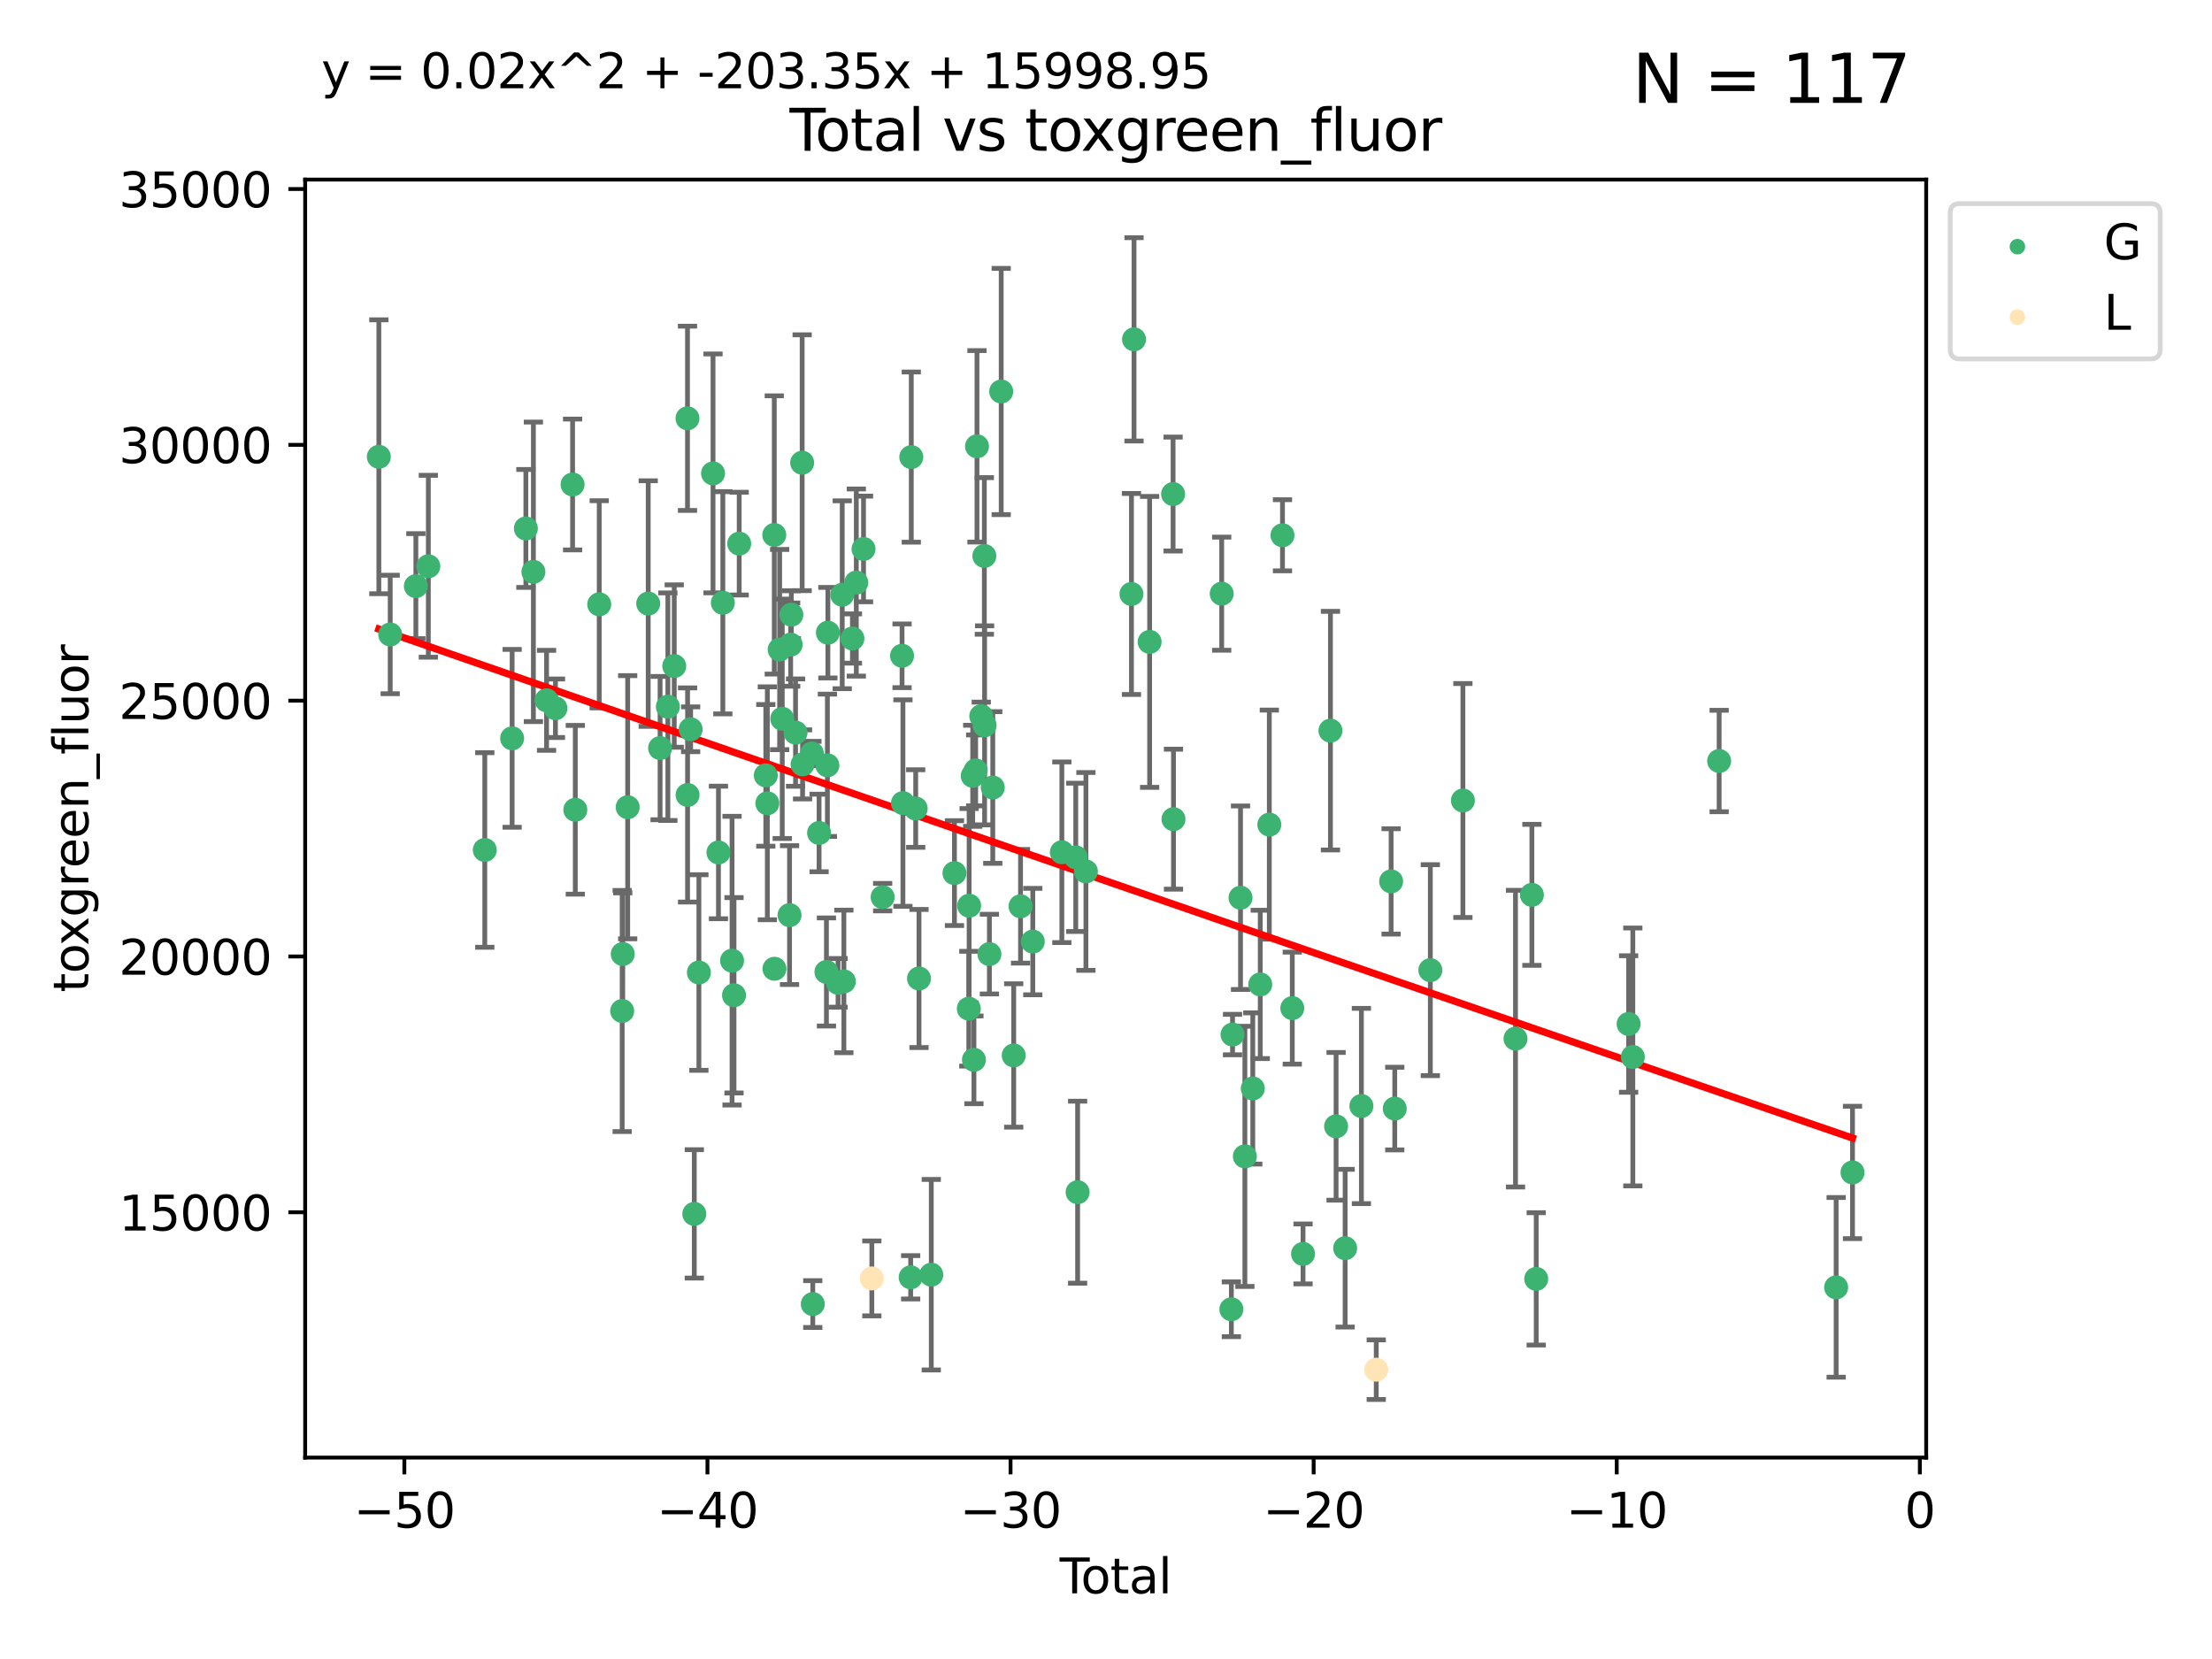 <?xml version="1.0" encoding="utf-8" standalone="no"?>
<!DOCTYPE svg PUBLIC "-//W3C//DTD SVG 1.1//EN"
  "http://www.w3.org/Graphics/SVG/1.1/DTD/svg11.dtd">
<svg xmlns:xlink="http://www.w3.org/1999/xlink" width="460.8pt" height="345.6pt" viewBox="0 0 460.8 345.6" xmlns="http://www.w3.org/2000/svg" version="1.1">
 <defs>
  <style type="text/css">*{stroke-linejoin: round; stroke-linecap: butt}</style>
 </defs>
 <g id="figure_1">
  <g id="patch_1">
   <path d="M 0 345.6 
L 460.8 345.6 
L 460.8 0 
L 0 0 
z
" style="fill: #ffffff"/>
  </g>
  <g id="axes_1">
   <g id="patch_2">
    <path d="M 63.571 303.64 
L 401.26 303.64 
L 401.26 37.411 
L 63.571 37.411 
z
" style="fill: #ffffff"/>
   </g>
   <g id="PathCollection_1">
    <defs>
     <path id="m0a1196598a" d="M 0 1.118 
C 0.297 1.118 0.581 1 0.791 0.791 
C 1 0.581 1.118 0.297 1.118 0 
C 1.118 -0.297 1 -0.581 0.791 -0.791 
C 0.581 -1 0.297 -1.118 0 -1.118 
C -0.297 -1.118 -0.581 -1 -0.791 -0.791 
C -1 -0.581 -1.118 -0.297 -1.118 0 
C -1.118 0.297 -1 0.581 -0.791 0.791 
C -0.581 1 -0.297 1.118 0 1.118 
z
" style="stroke: #3cb371"/>
    </defs>
    <g clip-path="url(#p7971a82500)">
     <use xlink:href="#m0a1196598a" x="78.921" y="95.156" style="fill: #3cb371; stroke: #3cb371"/>
     <use xlink:href="#m0a1196598a" x="81.287" y="132.173" style="fill: #3cb371; stroke: #3cb371"/>
     <use xlink:href="#m0a1196598a" x="86.632" y="122.102" style="fill: #3cb371; stroke: #3cb371"/>
     <use xlink:href="#m0a1196598a" x="89.23" y="117.963" style="fill: #3cb371; stroke: #3cb371"/>
     <use xlink:href="#m0a1196598a" x="100.991" y="177.064" style="fill: #3cb371; stroke: #3cb371"/>
     <use xlink:href="#m0a1196598a" x="106.687" y="153.807" style="fill: #3cb371; stroke: #3cb371"/>
     <use xlink:href="#m0a1196598a" x="109.547" y="110.087" style="fill: #3cb371; stroke: #3cb371"/>
     <use xlink:href="#m0a1196598a" x="111.115" y="119.126" style="fill: #3cb371; stroke: #3cb371"/>
     <use xlink:href="#m0a1196598a" x="113.859" y="145.891" style="fill: #3cb371; stroke: #3cb371"/>
     <use xlink:href="#m0a1196598a" x="115.711" y="147.543" style="fill: #3cb371; stroke: #3cb371"/>
     <use xlink:href="#m0a1196598a" x="119.281" y="100.929" style="fill: #3cb371; stroke: #3cb371"/>
     <use xlink:href="#m0a1196598a" x="119.846" y="168.692" style="fill: #3cb371; stroke: #3cb371"/>
     <use xlink:href="#m0a1196598a" x="124.83" y="125.892" style="fill: #3cb371; stroke: #3cb371"/>
     <use xlink:href="#m0a1196598a" x="129.612" y="210.609" style="fill: #3cb371; stroke: #3cb371"/>
     <use xlink:href="#m0a1196598a" x="129.729" y="198.738" style="fill: #3cb371; stroke: #3cb371"/>
     <use xlink:href="#m0a1196598a" x="130.758" y="168.157" style="fill: #3cb371; stroke: #3cb371"/>
     <use xlink:href="#m0a1196598a" x="135.035" y="125.737" style="fill: #3cb371; stroke: #3cb371"/>
     <use xlink:href="#m0a1196598a" x="137.509" y="155.839" style="fill: #3cb371; stroke: #3cb371"/>
     <use xlink:href="#m0a1196598a" x="139.13" y="147.217" style="fill: #3cb371; stroke: #3cb371"/>
     <use xlink:href="#m0a1196598a" x="140.457" y="138.751" style="fill: #3cb371; stroke: #3cb371"/>
     <use xlink:href="#m0a1196598a" x="143.217" y="87.143" style="fill: #3cb371; stroke: #3cb371"/>
     <use xlink:href="#m0a1196598a" x="143.234" y="165.606" style="fill: #3cb371; stroke: #3cb371"/>
     <use xlink:href="#m0a1196598a" x="143.873" y="151.92" style="fill: #3cb371; stroke: #3cb371"/>
     <use xlink:href="#m0a1196598a" x="144.635" y="252.874" style="fill: #3cb371; stroke: #3cb371"/>
     <use xlink:href="#m0a1196598a" x="145.593" y="202.59" style="fill: #3cb371; stroke: #3cb371"/>
     <use xlink:href="#m0a1196598a" x="148.536" y="98.618" style="fill: #3cb371; stroke: #3cb371"/>
     <use xlink:href="#m0a1196598a" x="149.667" y="177.583" style="fill: #3cb371; stroke: #3cb371"/>
     <use xlink:href="#m0a1196598a" x="150.581" y="125.571" style="fill: #3cb371; stroke: #3cb371"/>
     <use xlink:href="#m0a1196598a" x="152.5" y="200.122" style="fill: #3cb371; stroke: #3cb371"/>
     <use xlink:href="#m0a1196598a" x="152.907" y="207.335" style="fill: #3cb371; stroke: #3cb371"/>
     <use xlink:href="#m0a1196598a" x="153.989" y="113.246" style="fill: #3cb371; stroke: #3cb371"/>
     <use xlink:href="#m0a1196598a" x="159.53" y="161.523" style="fill: #3cb371; stroke: #3cb371"/>
     <use xlink:href="#m0a1196598a" x="159.85" y="167.341" style="fill: #3cb371; stroke: #3cb371"/>
     <use xlink:href="#m0a1196598a" x="161.297" y="111.44" style="fill: #3cb371; stroke: #3cb371"/>
     <use xlink:href="#m0a1196598a" x="161.338" y="201.814" style="fill: #3cb371; stroke: #3cb371"/>
     <use xlink:href="#m0a1196598a" x="162.414" y="135.317" style="fill: #3cb371; stroke: #3cb371"/>
     <use xlink:href="#m0a1196598a" x="162.956" y="149.739" style="fill: #3cb371; stroke: #3cb371"/>
     <use xlink:href="#m0a1196598a" x="164.477" y="190.633" style="fill: #3cb371; stroke: #3cb371"/>
     <use xlink:href="#m0a1196598a" x="164.708" y="134.282" style="fill: #3cb371; stroke: #3cb371"/>
     <use xlink:href="#m0a1196598a" x="164.852" y="128.052" style="fill: #3cb371; stroke: #3cb371"/>
     <use xlink:href="#m0a1196598a" x="165.728" y="152.612" style="fill: #3cb371; stroke: #3cb371"/>
     <use xlink:href="#m0a1196598a" x="167.103" y="96.395" style="fill: #3cb371; stroke: #3cb371"/>
     <use xlink:href="#m0a1196598a" x="167.188" y="159.239" style="fill: #3cb371; stroke: #3cb371"/>
     <use xlink:href="#m0a1196598a" x="169.136" y="156.967" style="fill: #3cb371; stroke: #3cb371"/>
     <use xlink:href="#m0a1196598a" x="169.317" y="271.66" style="fill: #3cb371; stroke: #3cb371"/>
     <use xlink:href="#m0a1196598a" x="170.63" y="173.52" style="fill: #3cb371; stroke: #3cb371"/>
     <use xlink:href="#m0a1196598a" x="172.162" y="202.478" style="fill: #3cb371; stroke: #3cb371"/>
     <use xlink:href="#m0a1196598a" x="172.363" y="159.426" style="fill: #3cb371; stroke: #3cb371"/>
     <use xlink:href="#m0a1196598a" x="172.464" y="131.802" style="fill: #3cb371; stroke: #3cb371"/>
     <use xlink:href="#m0a1196598a" x="174.582" y="204.744" style="fill: #3cb371; stroke: #3cb371"/>
     <use xlink:href="#m0a1196598a" x="175.452" y="123.897" style="fill: #3cb371; stroke: #3cb371"/>
     <use xlink:href="#m0a1196598a" x="175.797" y="204.447" style="fill: #3cb371; stroke: #3cb371"/>
     <use xlink:href="#m0a1196598a" x="177.576" y="133.016" style="fill: #3cb371; stroke: #3cb371"/>
     <use xlink:href="#m0a1196598a" x="178.386" y="121.356" style="fill: #3cb371; stroke: #3cb371"/>
     <use xlink:href="#m0a1196598a" x="179.887" y="114.363" style="fill: #3cb371; stroke: #3cb371"/>
     <use xlink:href="#m0a1196598a" x="183.873" y="186.894" style="fill: #3cb371; stroke: #3cb371"/>
     <use xlink:href="#m0a1196598a" x="187.915" y="136.609" style="fill: #3cb371; stroke: #3cb371"/>
     <use xlink:href="#m0a1196598a" x="188.097" y="167.299" style="fill: #3cb371; stroke: #3cb371"/>
     <use xlink:href="#m0a1196598a" x="189.709" y="266.086" style="fill: #3cb371; stroke: #3cb371"/>
     <use xlink:href="#m0a1196598a" x="189.838" y="95.221" style="fill: #3cb371; stroke: #3cb371"/>
     <use xlink:href="#m0a1196598a" x="190.758" y="168.432" style="fill: #3cb371; stroke: #3cb371"/>
     <use xlink:href="#m0a1196598a" x="191.445" y="203.84" style="fill: #3cb371; stroke: #3cb371"/>
     <use xlink:href="#m0a1196598a" x="194.002" y="265.542" style="fill: #3cb371; stroke: #3cb371"/>
     <use xlink:href="#m0a1196598a" x="198.831" y="181.887" style="fill: #3cb371; stroke: #3cb371"/>
     <use xlink:href="#m0a1196598a" x="201.822" y="210.128" style="fill: #3cb371; stroke: #3cb371"/>
     <use xlink:href="#m0a1196598a" x="201.887" y="188.676" style="fill: #3cb371; stroke: #3cb371"/>
     <use xlink:href="#m0a1196598a" x="202.633" y="161.619" style="fill: #3cb371; stroke: #3cb371"/>
     <use xlink:href="#m0a1196598a" x="202.889" y="220.78" style="fill: #3cb371; stroke: #3cb371"/>
     <use xlink:href="#m0a1196598a" x="203.25" y="160.488" style="fill: #3cb371; stroke: #3cb371"/>
     <use xlink:href="#m0a1196598a" x="203.523" y="92.976" style="fill: #3cb371; stroke: #3cb371"/>
     <use xlink:href="#m0a1196598a" x="204.414" y="149.187" style="fill: #3cb371; stroke: #3cb371"/>
     <use xlink:href="#m0a1196598a" x="205.058" y="115.813" style="fill: #3cb371; stroke: #3cb371"/>
     <use xlink:href="#m0a1196598a" x="205.109" y="151.101" style="fill: #3cb371; stroke: #3cb371"/>
     <use xlink:href="#m0a1196598a" x="206.111" y="198.759" style="fill: #3cb371; stroke: #3cb371"/>
     <use xlink:href="#m0a1196598a" x="206.813" y="164.052" style="fill: #3cb371; stroke: #3cb371"/>
     <use xlink:href="#m0a1196598a" x="208.568" y="81.556" style="fill: #3cb371; stroke: #3cb371"/>
     <use xlink:href="#m0a1196598a" x="211.175" y="219.867" style="fill: #3cb371; stroke: #3cb371"/>
     <use xlink:href="#m0a1196598a" x="212.596" y="188.795" style="fill: #3cb371; stroke: #3cb371"/>
     <use xlink:href="#m0a1196598a" x="215.148" y="196.145" style="fill: #3cb371; stroke: #3cb371"/>
     <use xlink:href="#m0a1196598a" x="221.202" y="177.541" style="fill: #3cb371; stroke: #3cb371"/>
     <use xlink:href="#m0a1196598a" x="224.102" y="178.599" style="fill: #3cb371; stroke: #3cb371"/>
     <use xlink:href="#m0a1196598a" x="224.487" y="248.357" style="fill: #3cb371; stroke: #3cb371"/>
     <use xlink:href="#m0a1196598a" x="226.215" y="181.538" style="fill: #3cb371; stroke: #3cb371"/>
     <use xlink:href="#m0a1196598a" x="235.703" y="123.736" style="fill: #3cb371; stroke: #3cb371"/>
     <use xlink:href="#m0a1196598a" x="236.24" y="70.691" style="fill: #3cb371; stroke: #3cb371"/>
     <use xlink:href="#m0a1196598a" x="239.489" y="133.717" style="fill: #3cb371; stroke: #3cb371"/>
     <use xlink:href="#m0a1196598a" x="244.375" y="102.919" style="fill: #3cb371; stroke: #3cb371"/>
     <use xlink:href="#m0a1196598a" x="244.459" y="170.65" style="fill: #3cb371; stroke: #3cb371"/>
     <use xlink:href="#m0a1196598a" x="254.502" y="123.675" style="fill: #3cb371; stroke: #3cb371"/>
     <use xlink:href="#m0a1196598a" x="256.515" y="272.747" style="fill: #3cb371; stroke: #3cb371"/>
     <use xlink:href="#m0a1196598a" x="256.761" y="215.519" style="fill: #3cb371; stroke: #3cb371"/>
     <use xlink:href="#m0a1196598a" x="258.424" y="187.011" style="fill: #3cb371; stroke: #3cb371"/>
     <use xlink:href="#m0a1196598a" x="259.331" y="240.891" style="fill: #3cb371; stroke: #3cb371"/>
     <use xlink:href="#m0a1196598a" x="260.978" y="226.747" style="fill: #3cb371; stroke: #3cb371"/>
     <use xlink:href="#m0a1196598a" x="262.534" y="205.074" style="fill: #3cb371; stroke: #3cb371"/>
     <use xlink:href="#m0a1196598a" x="264.423" y="171.782" style="fill: #3cb371; stroke: #3cb371"/>
     <use xlink:href="#m0a1196598a" x="267.166" y="111.508" style="fill: #3cb371; stroke: #3cb371"/>
     <use xlink:href="#m0a1196598a" x="269.206" y="210.011" style="fill: #3cb371; stroke: #3cb371"/>
     <use xlink:href="#m0a1196598a" x="271.449" y="261.211" style="fill: #3cb371; stroke: #3cb371"/>
     <use xlink:href="#m0a1196598a" x="277.158" y="152.208" style="fill: #3cb371; stroke: #3cb371"/>
     <use xlink:href="#m0a1196598a" x="278.332" y="234.633" style="fill: #3cb371; stroke: #3cb371"/>
     <use xlink:href="#m0a1196598a" x="280.219" y="260.021" style="fill: #3cb371; stroke: #3cb371"/>
     <use xlink:href="#m0a1196598a" x="283.606" y="230.398" style="fill: #3cb371; stroke: #3cb371"/>
     <use xlink:href="#m0a1196598a" x="289.795" y="183.614" style="fill: #3cb371; stroke: #3cb371"/>
     <use xlink:href="#m0a1196598a" x="290.554" y="230.94" style="fill: #3cb371; stroke: #3cb371"/>
     <use xlink:href="#m0a1196598a" x="297.964" y="202.101" style="fill: #3cb371; stroke: #3cb371"/>
     <use xlink:href="#m0a1196598a" x="304.749" y="166.761" style="fill: #3cb371; stroke: #3cb371"/>
     <use xlink:href="#m0a1196598a" x="315.707" y="216.371" style="fill: #3cb371; stroke: #3cb371"/>
     <use xlink:href="#m0a1196598a" x="319.122" y="186.413" style="fill: #3cb371; stroke: #3cb371"/>
     <use xlink:href="#m0a1196598a" x="320.023" y="266.412" style="fill: #3cb371; stroke: #3cb371"/>
     <use xlink:href="#m0a1196598a" x="339.271" y="213.315" style="fill: #3cb371; stroke: #3cb371"/>
     <use xlink:href="#m0a1196598a" x="340.146" y="220.185" style="fill: #3cb371; stroke: #3cb371"/>
     <use xlink:href="#m0a1196598a" x="358.131" y="158.532" style="fill: #3cb371; stroke: #3cb371"/>
     <use xlink:href="#m0a1196598a" x="382.503" y="268.18" style="fill: #3cb371; stroke: #3cb371"/>
     <use xlink:href="#m0a1196598a" x="385.911" y="244.243" style="fill: #3cb371; stroke: #3cb371"/>
    </g>
   </g>
   <g id="PathCollection_2">
    <defs>
     <path id="maba959d134" d="M 0 1.118 
C 0.297 1.118 0.581 1 0.791 0.791 
C 1 0.581 1.118 0.297 1.118 0 
C 1.118 -0.297 1 -0.581 0.791 -0.791 
C 0.581 -1 0.297 -1.118 0 -1.118 
C -0.297 -1.118 -0.581 -1 -0.791 -0.791 
C -1 -0.581 -1.118 -0.297 -1.118 0 
C -1.118 0.297 -1 0.581 -0.791 0.791 
C -0.581 1 -0.297 1.118 0 1.118 
z
" style="stroke: #ffe4b5"/>
    </defs>
    <g clip-path="url(#p7971a82500)">
     <use xlink:href="#maba959d134" x="181.621" y="266.317" style="fill: #ffe4b5; stroke: #ffe4b5"/>
     <use xlink:href="#maba959d134" x="286.699" y="285.33" style="fill: #ffe4b5; stroke: #ffe4b5"/>
    </g>
   </g>
   <g id="matplotlib.axis_1">
    <g id="xtick_1">
     <g id="line2d_1">
      <defs>
       <path id="m9af4657778" d="M 0 0 
L 0 3.5 
" style="stroke: #000000; stroke-width: 0.8"/>
      </defs>
      <g>
       <use xlink:href="#m9af4657778" x="84.235" y="303.64" style="stroke: #000000; stroke-width: 0.8"/>
      </g>
     </g>
     <g id="text_1">
      <!-- −50 -->
      <g transform="translate(73.682 318.238)scale(0.1 -0.1)">
       <defs>
        <path id="DejaVuSans-2212" d="M 678 2272 
L 4684 2272 
L 4684 1741 
L 678 1741 
L 678 2272 
z
" transform="scale(0.016)"/>
        <path id="DejaVuSans-35" d="M 691 4666 
L 3169 4666 
L 3169 4134 
L 1269 4134 
L 1269 2991 
Q 1406 3038 1543 3061 
Q 1681 3084 1819 3084 
Q 2600 3084 3056 2656 
Q 3513 2228 3513 1497 
Q 3513 744 3044 326 
Q 2575 -91 1722 -91 
Q 1428 -91 1123 -41 
Q 819 9 494 109 
L 494 744 
Q 775 591 1075 516 
Q 1375 441 1709 441 
Q 2250 441 2565 725 
Q 2881 1009 2881 1497 
Q 2881 1984 2565 2268 
Q 2250 2553 1709 2553 
Q 1456 2553 1204 2497 
Q 953 2441 691 2322 
L 691 4666 
z
" transform="scale(0.016)"/>
        <path id="DejaVuSans-30" d="M 2034 4250 
Q 1547 4250 1301 3770 
Q 1056 3291 1056 2328 
Q 1056 1369 1301 889 
Q 1547 409 2034 409 
Q 2525 409 2770 889 
Q 3016 1369 3016 2328 
Q 3016 3291 2770 3770 
Q 2525 4250 2034 4250 
z
M 2034 4750 
Q 2819 4750 3233 4129 
Q 3647 3509 3647 2328 
Q 3647 1150 3233 529 
Q 2819 -91 2034 -91 
Q 1250 -91 836 529 
Q 422 1150 422 2328 
Q 422 3509 836 4129 
Q 1250 4750 2034 4750 
z
" transform="scale(0.016)"/>
       </defs>
       <use xlink:href="#DejaVuSans-2212"/>
       <use xlink:href="#DejaVuSans-35" x="83.789"/>
       <use xlink:href="#DejaVuSans-30" x="147.412"/>
      </g>
     </g>
    </g>
    <g id="xtick_2">
     <g id="line2d_2">
      <g>
       <use xlink:href="#m9af4657778" x="147.375" y="303.64" style="stroke: #000000; stroke-width: 0.8"/>
      </g>
     </g>
     <g id="text_2">
      <!-- −40 -->
      <g transform="translate(136.823 318.238)scale(0.1 -0.1)">
       <defs>
        <path id="DejaVuSans-34" d="M 2419 4116 
L 825 1625 
L 2419 1625 
L 2419 4116 
z
M 2253 4666 
L 3047 4666 
L 3047 1625 
L 3713 1625 
L 3713 1100 
L 3047 1100 
L 3047 0 
L 2419 0 
L 2419 1100 
L 313 1100 
L 313 1709 
L 2253 4666 
z
" transform="scale(0.016)"/>
       </defs>
       <use xlink:href="#DejaVuSans-2212"/>
       <use xlink:href="#DejaVuSans-34" x="83.789"/>
       <use xlink:href="#DejaVuSans-30" x="147.412"/>
      </g>
     </g>
    </g>
    <g id="xtick_3">
     <g id="line2d_3">
      <g>
       <use xlink:href="#m9af4657778" x="210.515" y="303.64" style="stroke: #000000; stroke-width: 0.8"/>
      </g>
     </g>
     <g id="text_3">
      <!-- −30 -->
      <g transform="translate(199.963 318.238)scale(0.1 -0.1)">
       <defs>
        <path id="DejaVuSans-33" d="M 2597 2516 
Q 3050 2419 3304 2112 
Q 3559 1806 3559 1356 
Q 3559 666 3084 287 
Q 2609 -91 1734 -91 
Q 1441 -91 1130 -33 
Q 819 25 488 141 
L 488 750 
Q 750 597 1062 519 
Q 1375 441 1716 441 
Q 2309 441 2620 675 
Q 2931 909 2931 1356 
Q 2931 1769 2642 2001 
Q 2353 2234 1838 2234 
L 1294 2234 
L 1294 2753 
L 1863 2753 
Q 2328 2753 2575 2939 
Q 2822 3125 2822 3475 
Q 2822 3834 2567 4026 
Q 2313 4219 1838 4219 
Q 1578 4219 1281 4162 
Q 984 4106 628 3988 
L 628 4550 
Q 988 4650 1302 4700 
Q 1616 4750 1894 4750 
Q 2613 4750 3031 4423 
Q 3450 4097 3450 3541 
Q 3450 3153 3228 2886 
Q 3006 2619 2597 2516 
z
" transform="scale(0.016)"/>
       </defs>
       <use xlink:href="#DejaVuSans-2212"/>
       <use xlink:href="#DejaVuSans-33" x="83.789"/>
       <use xlink:href="#DejaVuSans-30" x="147.412"/>
      </g>
     </g>
    </g>
    <g id="xtick_4">
     <g id="line2d_4">
      <g>
       <use xlink:href="#m9af4657778" x="273.656" y="303.64" style="stroke: #000000; stroke-width: 0.8"/>
      </g>
     </g>
     <g id="text_4">
      <!-- −20 -->
      <g transform="translate(263.103 318.238)scale(0.1 -0.1)">
       <defs>
        <path id="DejaVuSans-32" d="M 1228 531 
L 3431 531 
L 3431 0 
L 469 0 
L 469 531 
Q 828 903 1448 1529 
Q 2069 2156 2228 2338 
Q 2531 2678 2651 2914 
Q 2772 3150 2772 3378 
Q 2772 3750 2511 3984 
Q 2250 4219 1831 4219 
Q 1534 4219 1204 4116 
Q 875 4013 500 3803 
L 500 4441 
Q 881 4594 1212 4672 
Q 1544 4750 1819 4750 
Q 2544 4750 2975 4387 
Q 3406 4025 3406 3419 
Q 3406 3131 3298 2873 
Q 3191 2616 2906 2266 
Q 2828 2175 2409 1742 
Q 1991 1309 1228 531 
z
" transform="scale(0.016)"/>
       </defs>
       <use xlink:href="#DejaVuSans-2212"/>
       <use xlink:href="#DejaVuSans-32" x="83.789"/>
       <use xlink:href="#DejaVuSans-30" x="147.412"/>
      </g>
     </g>
    </g>
    <g id="xtick_5">
     <g id="line2d_5">
      <g>
       <use xlink:href="#m9af4657778" x="336.796" y="303.64" style="stroke: #000000; stroke-width: 0.8"/>
      </g>
     </g>
     <g id="text_5">
      <!-- −10 -->
      <g transform="translate(326.244 318.238)scale(0.1 -0.1)">
       <defs>
        <path id="DejaVuSans-31" d="M 794 531 
L 1825 531 
L 1825 4091 
L 703 3866 
L 703 4441 
L 1819 4666 
L 2450 4666 
L 2450 531 
L 3481 531 
L 3481 0 
L 794 0 
L 794 531 
z
" transform="scale(0.016)"/>
       </defs>
       <use xlink:href="#DejaVuSans-2212"/>
       <use xlink:href="#DejaVuSans-31" x="83.789"/>
       <use xlink:href="#DejaVuSans-30" x="147.412"/>
      </g>
     </g>
    </g>
    <g id="xtick_6">
     <g id="line2d_6">
      <g>
       <use xlink:href="#m9af4657778" x="399.937" y="303.64" style="stroke: #000000; stroke-width: 0.8"/>
      </g>
     </g>
     <g id="text_6">
      <!-- 0 -->
      <g transform="translate(396.755 318.238)scale(0.1 -0.1)">
       <use xlink:href="#DejaVuSans-30"/>
      </g>
     </g>
    </g>
    <g id="text_7">
     <!-- Total -->
     <g transform="translate(220.739 331.917)scale(0.1 -0.1)">
      <defs>
       <path id="DejaVuSans-54" d="M -19 4666 
L 3928 4666 
L 3928 4134 
L 2272 4134 
L 2272 0 
L 1638 0 
L 1638 4134 
L -19 4134 
L -19 4666 
z
" transform="scale(0.016)"/>
       <path id="DejaVuSans-6f" d="M 1959 3097 
Q 1497 3097 1228 2736 
Q 959 2375 959 1747 
Q 959 1119 1226 758 
Q 1494 397 1959 397 
Q 2419 397 2687 759 
Q 2956 1122 2956 1747 
Q 2956 2369 2687 2733 
Q 2419 3097 1959 3097 
z
M 1959 3584 
Q 2709 3584 3137 3096 
Q 3566 2609 3566 1747 
Q 3566 888 3137 398 
Q 2709 -91 1959 -91 
Q 1206 -91 779 398 
Q 353 888 353 1747 
Q 353 2609 779 3096 
Q 1206 3584 1959 3584 
z
" transform="scale(0.016)"/>
       <path id="DejaVuSans-74" d="M 1172 4494 
L 1172 3500 
L 2356 3500 
L 2356 3053 
L 1172 3053 
L 1172 1153 
Q 1172 725 1289 603 
Q 1406 481 1766 481 
L 2356 481 
L 2356 0 
L 1766 0 
Q 1100 0 847 248 
Q 594 497 594 1153 
L 594 3053 
L 172 3053 
L 172 3500 
L 594 3500 
L 594 4494 
L 1172 4494 
z
" transform="scale(0.016)"/>
       <path id="DejaVuSans-61" d="M 2194 1759 
Q 1497 1759 1228 1600 
Q 959 1441 959 1056 
Q 959 750 1161 570 
Q 1363 391 1709 391 
Q 2188 391 2477 730 
Q 2766 1069 2766 1631 
L 2766 1759 
L 2194 1759 
z
M 3341 1997 
L 3341 0 
L 2766 0 
L 2766 531 
Q 2569 213 2275 61 
Q 1981 -91 1556 -91 
Q 1019 -91 701 211 
Q 384 513 384 1019 
Q 384 1609 779 1909 
Q 1175 2209 1959 2209 
L 2766 2209 
L 2766 2266 
Q 2766 2663 2505 2880 
Q 2244 3097 1772 3097 
Q 1472 3097 1187 3025 
Q 903 2953 641 2809 
L 641 3341 
Q 956 3463 1253 3523 
Q 1550 3584 1831 3584 
Q 2591 3584 2966 3190 
Q 3341 2797 3341 1997 
z
" transform="scale(0.016)"/>
       <path id="DejaVuSans-6c" d="M 603 4863 
L 1178 4863 
L 1178 0 
L 603 0 
L 603 4863 
z
" transform="scale(0.016)"/>
      </defs>
      <use xlink:href="#DejaVuSans-54"/>
      <use xlink:href="#DejaVuSans-6f" x="44.084"/>
      <use xlink:href="#DejaVuSans-74" x="105.266"/>
      <use xlink:href="#DejaVuSans-61" x="144.475"/>
      <use xlink:href="#DejaVuSans-6c" x="205.754"/>
     </g>
    </g>
   </g>
   <g id="matplotlib.axis_2">
    <g id="ytick_1">
     <g id="line2d_7">
      <defs>
       <path id="mcfa3a0ff6a" d="M 0 0 
L -3.5 0 
" style="stroke: #000000; stroke-width: 0.8"/>
      </defs>
      <g>
       <use xlink:href="#mcfa3a0ff6a" x="63.571" y="252.54" style="stroke: #000000; stroke-width: 0.8"/>
      </g>
     </g>
     <g id="text_8">
      <!-- 15000 -->
      <g transform="translate(24.759 256.339)scale(0.1 -0.1)">
       <use xlink:href="#DejaVuSans-31"/>
       <use xlink:href="#DejaVuSans-35" x="63.623"/>
       <use xlink:href="#DejaVuSans-30" x="127.246"/>
       <use xlink:href="#DejaVuSans-30" x="190.869"/>
       <use xlink:href="#DejaVuSans-30" x="254.492"/>
      </g>
     </g>
    </g>
    <g id="ytick_2">
     <g id="line2d_8">
      <g>
       <use xlink:href="#mcfa3a0ff6a" x="63.571" y="199.25" style="stroke: #000000; stroke-width: 0.8"/>
      </g>
     </g>
     <g id="text_9">
      <!-- 20000 -->
      <g transform="translate(24.759 203.05)scale(0.1 -0.1)">
       <use xlink:href="#DejaVuSans-32"/>
       <use xlink:href="#DejaVuSans-30" x="63.623"/>
       <use xlink:href="#DejaVuSans-30" x="127.246"/>
       <use xlink:href="#DejaVuSans-30" x="190.869"/>
       <use xlink:href="#DejaVuSans-30" x="254.492"/>
      </g>
     </g>
    </g>
    <g id="ytick_3">
     <g id="line2d_9">
      <g>
       <use xlink:href="#mcfa3a0ff6a" x="63.571" y="145.961" style="stroke: #000000; stroke-width: 0.8"/>
      </g>
     </g>
     <g id="text_10">
      <!-- 25000 -->
      <g transform="translate(24.759 149.76)scale(0.1 -0.1)">
       <use xlink:href="#DejaVuSans-32"/>
       <use xlink:href="#DejaVuSans-35" x="63.623"/>
       <use xlink:href="#DejaVuSans-30" x="127.246"/>
       <use xlink:href="#DejaVuSans-30" x="190.869"/>
       <use xlink:href="#DejaVuSans-30" x="254.492"/>
      </g>
     </g>
    </g>
    <g id="ytick_4">
     <g id="line2d_10">
      <g>
       <use xlink:href="#mcfa3a0ff6a" x="63.571" y="92.671" style="stroke: #000000; stroke-width: 0.8"/>
      </g>
     </g>
     <g id="text_11">
      <!-- 30000 -->
      <g transform="translate(24.759 96.47)scale(0.1 -0.1)">
       <use xlink:href="#DejaVuSans-33"/>
       <use xlink:href="#DejaVuSans-30" x="63.623"/>
       <use xlink:href="#DejaVuSans-30" x="127.246"/>
       <use xlink:href="#DejaVuSans-30" x="190.869"/>
       <use xlink:href="#DejaVuSans-30" x="254.492"/>
      </g>
     </g>
    </g>
    <g id="ytick_5">
     <g id="line2d_11">
      <g>
       <use xlink:href="#mcfa3a0ff6a" x="63.571" y="39.382" style="stroke: #000000; stroke-width: 0.8"/>
      </g>
     </g>
     <g id="text_12">
      <!-- 35000 -->
      <g transform="translate(24.759 43.181)scale(0.1 -0.1)">
       <use xlink:href="#DejaVuSans-33"/>
       <use xlink:href="#DejaVuSans-35" x="63.623"/>
       <use xlink:href="#DejaVuSans-30" x="127.246"/>
       <use xlink:href="#DejaVuSans-30" x="190.869"/>
       <use xlink:href="#DejaVuSans-30" x="254.492"/>
      </g>
     </g>
    </g>
    <g id="text_13">
     <!-- toxgreen_fluor -->
     <g transform="translate(18.401 206.72)rotate(-90)scale(0.1 -0.1)">
      <defs>
       <path id="DejaVuSans-78" d="M 3513 3500 
L 2247 1797 
L 3578 0 
L 2900 0 
L 1881 1375 
L 863 0 
L 184 0 
L 1544 1831 
L 300 3500 
L 978 3500 
L 1906 2253 
L 2834 3500 
L 3513 3500 
z
" transform="scale(0.016)"/>
       <path id="DejaVuSans-67" d="M 2906 1791 
Q 2906 2416 2648 2759 
Q 2391 3103 1925 3103 
Q 1463 3103 1205 2759 
Q 947 2416 947 1791 
Q 947 1169 1205 825 
Q 1463 481 1925 481 
Q 2391 481 2648 825 
Q 2906 1169 2906 1791 
z
M 3481 434 
Q 3481 -459 3084 -895 
Q 2688 -1331 1869 -1331 
Q 1566 -1331 1297 -1286 
Q 1028 -1241 775 -1147 
L 775 -588 
Q 1028 -725 1275 -790 
Q 1522 -856 1778 -856 
Q 2344 -856 2625 -561 
Q 2906 -266 2906 331 
L 2906 616 
Q 2728 306 2450 153 
Q 2172 0 1784 0 
Q 1141 0 747 490 
Q 353 981 353 1791 
Q 353 2603 747 3093 
Q 1141 3584 1784 3584 
Q 2172 3584 2450 3431 
Q 2728 3278 2906 2969 
L 2906 3500 
L 3481 3500 
L 3481 434 
z
" transform="scale(0.016)"/>
       <path id="DejaVuSans-72" d="M 2631 2963 
Q 2534 3019 2420 3045 
Q 2306 3072 2169 3072 
Q 1681 3072 1420 2755 
Q 1159 2438 1159 1844 
L 1159 0 
L 581 0 
L 581 3500 
L 1159 3500 
L 1159 2956 
Q 1341 3275 1631 3429 
Q 1922 3584 2338 3584 
Q 2397 3584 2469 3576 
Q 2541 3569 2628 3553 
L 2631 2963 
z
" transform="scale(0.016)"/>
       <path id="DejaVuSans-65" d="M 3597 1894 
L 3597 1613 
L 953 1613 
Q 991 1019 1311 708 
Q 1631 397 2203 397 
Q 2534 397 2845 478 
Q 3156 559 3463 722 
L 3463 178 
Q 3153 47 2828 -22 
Q 2503 -91 2169 -91 
Q 1331 -91 842 396 
Q 353 884 353 1716 
Q 353 2575 817 3079 
Q 1281 3584 2069 3584 
Q 2775 3584 3186 3129 
Q 3597 2675 3597 1894 
z
M 3022 2063 
Q 3016 2534 2758 2815 
Q 2500 3097 2075 3097 
Q 1594 3097 1305 2825 
Q 1016 2553 972 2059 
L 3022 2063 
z
" transform="scale(0.016)"/>
       <path id="DejaVuSans-6e" d="M 3513 2113 
L 3513 0 
L 2938 0 
L 2938 2094 
Q 2938 2591 2744 2837 
Q 2550 3084 2163 3084 
Q 1697 3084 1428 2787 
Q 1159 2491 1159 1978 
L 1159 0 
L 581 0 
L 581 3500 
L 1159 3500 
L 1159 2956 
Q 1366 3272 1645 3428 
Q 1925 3584 2291 3584 
Q 2894 3584 3203 3211 
Q 3513 2838 3513 2113 
z
" transform="scale(0.016)"/>
       <path id="DejaVuSans-5f" d="M 3263 -1063 
L 3263 -1509 
L -63 -1509 
L -63 -1063 
L 3263 -1063 
z
" transform="scale(0.016)"/>
       <path id="DejaVuSans-66" d="M 2375 4863 
L 2375 4384 
L 1825 4384 
Q 1516 4384 1395 4259 
Q 1275 4134 1275 3809 
L 1275 3500 
L 2222 3500 
L 2222 3053 
L 1275 3053 
L 1275 0 
L 697 0 
L 697 3053 
L 147 3053 
L 147 3500 
L 697 3500 
L 697 3744 
Q 697 4328 969 4595 
Q 1241 4863 1831 4863 
L 2375 4863 
z
" transform="scale(0.016)"/>
       <path id="DejaVuSans-75" d="M 544 1381 
L 544 3500 
L 1119 3500 
L 1119 1403 
Q 1119 906 1312 657 
Q 1506 409 1894 409 
Q 2359 409 2629 706 
Q 2900 1003 2900 1516 
L 2900 3500 
L 3475 3500 
L 3475 0 
L 2900 0 
L 2900 538 
Q 2691 219 2414 64 
Q 2138 -91 1772 -91 
Q 1169 -91 856 284 
Q 544 659 544 1381 
z
M 1991 3584 
L 1991 3584 
z
" transform="scale(0.016)"/>
      </defs>
      <use xlink:href="#DejaVuSans-74"/>
      <use xlink:href="#DejaVuSans-6f" x="39.209"/>
      <use xlink:href="#DejaVuSans-78" x="97.266"/>
      <use xlink:href="#DejaVuSans-67" x="156.445"/>
      <use xlink:href="#DejaVuSans-72" x="219.922"/>
      <use xlink:href="#DejaVuSans-65" x="258.785"/>
      <use xlink:href="#DejaVuSans-65" x="320.309"/>
      <use xlink:href="#DejaVuSans-6e" x="381.832"/>
      <use xlink:href="#DejaVuSans-5f" x="445.211"/>
      <use xlink:href="#DejaVuSans-66" x="495.211"/>
      <use xlink:href="#DejaVuSans-6c" x="530.416"/>
      <use xlink:href="#DejaVuSans-75" x="558.199"/>
      <use xlink:href="#DejaVuSans-6f" x="621.578"/>
      <use xlink:href="#DejaVuSans-72" x="682.76"/>
     </g>
    </g>
   </g>
   <g id="LineCollection_1">
    <path d="M 78.921 123.687 
L 78.921 66.624 
" clip-path="url(#p7971a82500)" style="fill: none; stroke: #696969"/>
    <path d="M 81.287 144.516 
L 81.287 119.831 
" clip-path="url(#p7971a82500)" style="fill: none; stroke: #696969"/>
    <path d="M 86.632 133.038 
L 86.632 111.166 
" clip-path="url(#p7971a82500)" style="fill: none; stroke: #696969"/>
    <path d="M 89.23 136.909 
L 89.23 99.016 
" clip-path="url(#p7971a82500)" style="fill: none; stroke: #696969"/>
    <path d="M 100.991 197.332 
L 100.991 156.796 
" clip-path="url(#p7971a82500)" style="fill: none; stroke: #696969"/>
    <path d="M 106.687 172.33 
L 106.687 135.284 
" clip-path="url(#p7971a82500)" style="fill: none; stroke: #696969"/>
    <path d="M 109.547 122.372 
L 109.547 97.802 
" clip-path="url(#p7971a82500)" style="fill: none; stroke: #696969"/>
    <path d="M 111.115 150.321 
L 111.115 87.93 
" clip-path="url(#p7971a82500)" style="fill: none; stroke: #696969"/>
    <path d="M 113.859 156.307 
L 113.859 135.475 
" clip-path="url(#p7971a82500)" style="fill: none; stroke: #696969"/>
    <path d="M 115.711 153.637 
L 115.711 141.448 
" clip-path="url(#p7971a82500)" style="fill: none; stroke: #696969"/>
    <path d="M 119.281 114.558 
L 119.281 87.299 
" clip-path="url(#p7971a82500)" style="fill: none; stroke: #696969"/>
    <path d="M 119.846 186.265 
L 119.846 151.119 
" clip-path="url(#p7971a82500)" style="fill: none; stroke: #696969"/>
    <path d="M 124.83 147.476 
L 124.83 104.307 
" clip-path="url(#p7971a82500)" style="fill: none; stroke: #696969"/>
    <path d="M 129.612 235.723 
L 129.612 185.495 
" clip-path="url(#p7971a82500)" style="fill: none; stroke: #696969"/>
    <path d="M 129.729 211.471 
L 129.729 186.004 
" clip-path="url(#p7971a82500)" style="fill: none; stroke: #696969"/>
    <path d="M 130.758 195.57 
L 130.758 140.745 
" clip-path="url(#p7971a82500)" style="fill: none; stroke: #696969"/>
    <path d="M 135.035 151.322 
L 135.035 100.153 
" clip-path="url(#p7971a82500)" style="fill: none; stroke: #696969"/>
    <path d="M 137.509 170.765 
L 137.509 140.913 
" clip-path="url(#p7971a82500)" style="fill: none; stroke: #696969"/>
    <path d="M 139.13 170.923 
L 139.13 123.511 
" clip-path="url(#p7971a82500)" style="fill: none; stroke: #696969"/>
    <path d="M 140.457 155.665 
L 140.457 121.837 
" clip-path="url(#p7971a82500)" style="fill: none; stroke: #696969"/>
    <path d="M 143.217 106.338 
L 143.217 67.949 
" clip-path="url(#p7971a82500)" style="fill: none; stroke: #696969"/>
    <path d="M 143.234 187.911 
L 143.234 143.301 
" clip-path="url(#p7971a82500)" style="fill: none; stroke: #696969"/>
    <path d="M 143.873 156.584 
L 143.873 147.256 
" clip-path="url(#p7971a82500)" style="fill: none; stroke: #696969"/>
    <path d="M 144.635 266.246 
L 144.635 239.503 
" clip-path="url(#p7971a82500)" style="fill: none; stroke: #696969"/>
    <path d="M 145.593 222.964 
L 145.593 182.217 
" clip-path="url(#p7971a82500)" style="fill: none; stroke: #696969"/>
    <path d="M 148.536 123.5 
L 148.536 73.737 
" clip-path="url(#p7971a82500)" style="fill: none; stroke: #696969"/>
    <path d="M 149.667 191.392 
L 149.667 163.773 
" clip-path="url(#p7971a82500)" style="fill: none; stroke: #696969"/>
    <path d="M 150.581 148.719 
L 150.581 102.422 
" clip-path="url(#p7971a82500)" style="fill: none; stroke: #696969"/>
    <path d="M 152.5 230.192 
L 152.5 170.053 
" clip-path="url(#p7971a82500)" style="fill: none; stroke: #696969"/>
    <path d="M 152.907 227.685 
L 152.907 186.986 
" clip-path="url(#p7971a82500)" style="fill: none; stroke: #696969"/>
    <path d="M 153.989 123.948 
L 153.989 102.544 
" clip-path="url(#p7971a82500)" style="fill: none; stroke: #696969"/>
    <path d="M 159.53 176.278 
L 159.53 146.768 
" clip-path="url(#p7971a82500)" style="fill: none; stroke: #696969"/>
    <path d="M 159.85 191.601 
L 159.85 143.081 
" clip-path="url(#p7971a82500)" style="fill: none; stroke: #696969"/>
    <path d="M 161.297 140.423 
L 161.297 82.456 
" clip-path="url(#p7971a82500)" style="fill: none; stroke: #696969"/>
    <path d="M 161.338 202.611 
L 161.338 201.016 
" clip-path="url(#p7971a82500)" style="fill: none; stroke: #696969"/>
    <path d="M 162.414 156.17 
L 162.414 114.464 
" clip-path="url(#p7971a82500)" style="fill: none; stroke: #696969"/>
    <path d="M 162.956 174.673 
L 162.956 124.805 
" clip-path="url(#p7971a82500)" style="fill: none; stroke: #696969"/>
    <path d="M 164.477 205.094 
L 164.477 176.171 
" clip-path="url(#p7971a82500)" style="fill: none; stroke: #696969"/>
    <path d="M 164.708 142.95 
L 164.708 125.614 
" clip-path="url(#p7971a82500)" style="fill: none; stroke: #696969"/>
    <path d="M 164.852 133.039 
L 164.852 123.066 
" clip-path="url(#p7971a82500)" style="fill: none; stroke: #696969"/>
    <path d="M 165.728 163.792 
L 165.728 141.432 
" clip-path="url(#p7971a82500)" style="fill: none; stroke: #696969"/>
    <path d="M 167.103 123.044 
L 167.103 69.747 
" clip-path="url(#p7971a82500)" style="fill: none; stroke: #696969"/>
    <path d="M 167.188 166.436 
L 167.188 152.041 
" clip-path="url(#p7971a82500)" style="fill: none; stroke: #696969"/>
    <path d="M 169.136 159.5 
L 169.136 154.434 
" clip-path="url(#p7971a82500)" style="fill: none; stroke: #696969"/>
    <path d="M 169.317 276.535 
L 169.317 266.786 
" clip-path="url(#p7971a82500)" style="fill: none; stroke: #696969"/>
    <path d="M 170.63 181.596 
L 170.63 165.444 
" clip-path="url(#p7971a82500)" style="fill: none; stroke: #696969"/>
    <path d="M 172.162 213.738 
L 172.162 191.218 
" clip-path="url(#p7971a82500)" style="fill: none; stroke: #696969"/>
    <path d="M 172.363 174.253 
L 172.363 144.599 
" clip-path="url(#p7971a82500)" style="fill: none; stroke: #696969"/>
    <path d="M 172.464 141.236 
L 172.464 122.368 
" clip-path="url(#p7971a82500)" style="fill: none; stroke: #696969"/>
    <path d="M 174.582 209.81 
L 174.582 199.677 
" clip-path="url(#p7971a82500)" style="fill: none; stroke: #696969"/>
    <path d="M 175.452 143.465 
L 175.452 104.33 
" clip-path="url(#p7971a82500)" style="fill: none; stroke: #696969"/>
    <path d="M 175.797 219.299 
L 175.797 189.594 
" clip-path="url(#p7971a82500)" style="fill: none; stroke: #696969"/>
    <path d="M 177.576 138.15 
L 177.576 127.882 
" clip-path="url(#p7971a82500)" style="fill: none; stroke: #696969"/>
    <path d="M 178.386 140.846 
L 178.386 101.865 
" clip-path="url(#p7971a82500)" style="fill: none; stroke: #696969"/>
    <path d="M 179.887 125.37 
L 179.887 103.356 
" clip-path="url(#p7971a82500)" style="fill: none; stroke: #696969"/>
    <path d="M 183.873 189.753 
L 183.873 184.035 
" clip-path="url(#p7971a82500)" style="fill: none; stroke: #696969"/>
    <path d="M 187.915 143.245 
L 187.915 129.972 
" clip-path="url(#p7971a82500)" style="fill: none; stroke: #696969"/>
    <path d="M 188.097 188.806 
L 188.097 145.791 
" clip-path="url(#p7971a82500)" style="fill: none; stroke: #696969"/>
    <path d="M 189.709 270.602 
L 189.709 261.569 
" clip-path="url(#p7971a82500)" style="fill: none; stroke: #696969"/>
    <path d="M 189.838 112.946 
L 189.838 77.497 
" clip-path="url(#p7971a82500)" style="fill: none; stroke: #696969"/>
    <path d="M 190.758 176.509 
L 190.758 160.356 
" clip-path="url(#p7971a82500)" style="fill: none; stroke: #696969"/>
    <path d="M 191.445 218.222 
L 191.445 189.458 
" clip-path="url(#p7971a82500)" style="fill: none; stroke: #696969"/>
    <path d="M 194.002 285.387 
L 194.002 245.698 
" clip-path="url(#p7971a82500)" style="fill: none; stroke: #696969"/>
    <path d="M 198.831 192.809 
L 198.831 170.965 
" clip-path="url(#p7971a82500)" style="fill: none; stroke: #696969"/>
    <path d="M 201.822 222.083 
L 201.822 198.173 
" clip-path="url(#p7971a82500)" style="fill: none; stroke: #696969"/>
    <path d="M 201.887 208.915 
L 201.887 168.436 
" clip-path="url(#p7971a82500)" style="fill: none; stroke: #696969"/>
    <path d="M 202.633 172.151 
L 202.633 151.087 
" clip-path="url(#p7971a82500)" style="fill: none; stroke: #696969"/>
    <path d="M 202.889 229.919 
L 202.889 211.641 
" clip-path="url(#p7971a82500)" style="fill: none; stroke: #696969"/>
    <path d="M 203.25 167.879 
L 203.25 153.097 
" clip-path="url(#p7971a82500)" style="fill: none; stroke: #696969"/>
    <path d="M 203.523 112.922 
L 203.523 73.03 
" clip-path="url(#p7971a82500)" style="fill: none; stroke: #696969"/>
    <path d="M 204.414 152.11 
L 204.414 146.264 
" clip-path="url(#p7971a82500)" style="fill: none; stroke: #696969"/>
    <path d="M 205.058 132.13 
L 205.058 99.497 
" clip-path="url(#p7971a82500)" style="fill: none; stroke: #696969"/>
    <path d="M 205.109 171.836 
L 205.109 130.366 
" clip-path="url(#p7971a82500)" style="fill: none; stroke: #696969"/>
    <path d="M 206.111 207.057 
L 206.111 190.46 
" clip-path="url(#p7971a82500)" style="fill: none; stroke: #696969"/>
    <path d="M 206.813 179.849 
L 206.813 148.255 
" clip-path="url(#p7971a82500)" style="fill: none; stroke: #696969"/>
    <path d="M 208.568 107.199 
L 208.568 55.912 
" clip-path="url(#p7971a82500)" style="fill: none; stroke: #696969"/>
    <path d="M 211.175 234.803 
L 211.175 204.931 
" clip-path="url(#p7971a82500)" style="fill: none; stroke: #696969"/>
    <path d="M 212.596 200.634 
L 212.596 176.956 
" clip-path="url(#p7971a82500)" style="fill: none; stroke: #696969"/>
    <path d="M 215.148 207.229 
L 215.148 185.062 
" clip-path="url(#p7971a82500)" style="fill: none; stroke: #696969"/>
    <path d="M 221.202 196.354 
L 221.202 158.728 
" clip-path="url(#p7971a82500)" style="fill: none; stroke: #696969"/>
    <path d="M 224.102 194.047 
L 224.102 163.151 
" clip-path="url(#p7971a82500)" style="fill: none; stroke: #696969"/>
    <path d="M 224.487 267.313 
L 224.487 229.401 
" clip-path="url(#p7971a82500)" style="fill: none; stroke: #696969"/>
    <path d="M 226.215 202.146 
L 226.215 160.929 
" clip-path="url(#p7971a82500)" style="fill: none; stroke: #696969"/>
    <path d="M 235.703 144.669 
L 235.703 102.803 
" clip-path="url(#p7971a82500)" style="fill: none; stroke: #696969"/>
    <path d="M 236.24 91.87 
L 236.24 49.513 
" clip-path="url(#p7971a82500)" style="fill: none; stroke: #696969"/>
    <path d="M 239.489 164.02 
L 239.489 103.415 
" clip-path="url(#p7971a82500)" style="fill: none; stroke: #696969"/>
    <path d="M 244.375 114.783 
L 244.375 91.055 
" clip-path="url(#p7971a82500)" style="fill: none; stroke: #696969"/>
    <path d="M 244.459 185.231 
L 244.459 156.07 
" clip-path="url(#p7971a82500)" style="fill: none; stroke: #696969"/>
    <path d="M 254.502 135.454 
L 254.502 111.896 
" clip-path="url(#p7971a82500)" style="fill: none; stroke: #696969"/>
    <path d="M 256.515 278.452 
L 256.515 267.042 
" clip-path="url(#p7971a82500)" style="fill: none; stroke: #696969"/>
    <path d="M 256.761 219.733 
L 256.761 211.306 
" clip-path="url(#p7971a82500)" style="fill: none; stroke: #696969"/>
    <path d="M 258.424 206.125 
L 258.424 167.896 
" clip-path="url(#p7971a82500)" style="fill: none; stroke: #696969"/>
    <path d="M 259.331 267.988 
L 259.331 213.793 
" clip-path="url(#p7971a82500)" style="fill: none; stroke: #696969"/>
    <path d="M 260.978 242.499 
L 260.978 210.995 
" clip-path="url(#p7971a82500)" style="fill: none; stroke: #696969"/>
    <path d="M 262.534 220.522 
L 262.534 189.625 
" clip-path="url(#p7971a82500)" style="fill: none; stroke: #696969"/>
    <path d="M 264.423 195.64 
L 264.423 147.925 
" clip-path="url(#p7971a82500)" style="fill: none; stroke: #696969"/>
    <path d="M 267.166 118.919 
L 267.166 104.097 
" clip-path="url(#p7971a82500)" style="fill: none; stroke: #696969"/>
    <path d="M 269.206 221.676 
L 269.206 198.345 
" clip-path="url(#p7971a82500)" style="fill: none; stroke: #696969"/>
    <path d="M 271.449 267.454 
L 271.449 254.968 
" clip-path="url(#p7971a82500)" style="fill: none; stroke: #696969"/>
    <path d="M 277.158 177.061 
L 277.158 127.354 
" clip-path="url(#p7971a82500)" style="fill: none; stroke: #696969"/>
    <path d="M 278.332 250.021 
L 278.332 219.245 
" clip-path="url(#p7971a82500)" style="fill: none; stroke: #696969"/>
    <path d="M 280.219 276.447 
L 280.219 243.595 
" clip-path="url(#p7971a82500)" style="fill: none; stroke: #696969"/>
    <path d="M 283.606 250.738 
L 283.606 210.057 
" clip-path="url(#p7971a82500)" style="fill: none; stroke: #696969"/>
    <path d="M 289.795 194.585 
L 289.795 172.644 
" clip-path="url(#p7971a82500)" style="fill: none; stroke: #696969"/>
    <path d="M 290.554 239.552 
L 290.554 222.328 
" clip-path="url(#p7971a82500)" style="fill: none; stroke: #696969"/>
    <path d="M 297.964 224.071 
L 297.964 180.13 
" clip-path="url(#p7971a82500)" style="fill: none; stroke: #696969"/>
    <path d="M 304.749 191.129 
L 304.749 142.392 
" clip-path="url(#p7971a82500)" style="fill: none; stroke: #696969"/>
    <path d="M 315.707 247.273 
L 315.707 185.47 
" clip-path="url(#p7971a82500)" style="fill: none; stroke: #696969"/>
    <path d="M 319.122 201.103 
L 319.122 171.723 
" clip-path="url(#p7971a82500)" style="fill: none; stroke: #696969"/>
    <path d="M 320.023 280.194 
L 320.023 252.63 
" clip-path="url(#p7971a82500)" style="fill: none; stroke: #696969"/>
    <path d="M 339.271 227.538 
L 339.271 199.092 
" clip-path="url(#p7971a82500)" style="fill: none; stroke: #696969"/>
    <path d="M 340.146 247.045 
L 340.146 193.324 
" clip-path="url(#p7971a82500)" style="fill: none; stroke: #696969"/>
    <path d="M 358.131 169.101 
L 358.131 147.963 
" clip-path="url(#p7971a82500)" style="fill: none; stroke: #696969"/>
    <path d="M 382.503 286.896 
L 382.503 249.465 
" clip-path="url(#p7971a82500)" style="fill: none; stroke: #696969"/>
    <path d="M 385.911 258.03 
L 385.911 230.455 
" clip-path="url(#p7971a82500)" style="fill: none; stroke: #696969"/>
   </g>
   <g id="line2d_12">
    <defs>
     <path id="m62dab5e647" d="M 2 0 
L -2 -0 
" style="stroke: #696969"/>
    </defs>
    <g clip-path="url(#p7971a82500)">
     <use xlink:href="#m62dab5e647" x="78.921" y="123.687" style="fill: #696969; stroke: #696969"/>
     <use xlink:href="#m62dab5e647" x="81.287" y="144.516" style="fill: #696969; stroke: #696969"/>
     <use xlink:href="#m62dab5e647" x="86.632" y="133.038" style="fill: #696969; stroke: #696969"/>
     <use xlink:href="#m62dab5e647" x="89.23" y="136.909" style="fill: #696969; stroke: #696969"/>
     <use xlink:href="#m62dab5e647" x="100.991" y="197.332" style="fill: #696969; stroke: #696969"/>
     <use xlink:href="#m62dab5e647" x="106.687" y="172.33" style="fill: #696969; stroke: #696969"/>
     <use xlink:href="#m62dab5e647" x="109.547" y="122.372" style="fill: #696969; stroke: #696969"/>
     <use xlink:href="#m62dab5e647" x="111.115" y="150.321" style="fill: #696969; stroke: #696969"/>
     <use xlink:href="#m62dab5e647" x="113.859" y="156.307" style="fill: #696969; stroke: #696969"/>
     <use xlink:href="#m62dab5e647" x="115.711" y="153.637" style="fill: #696969; stroke: #696969"/>
     <use xlink:href="#m62dab5e647" x="119.281" y="114.558" style="fill: #696969; stroke: #696969"/>
     <use xlink:href="#m62dab5e647" x="119.846" y="186.265" style="fill: #696969; stroke: #696969"/>
     <use xlink:href="#m62dab5e647" x="124.83" y="147.476" style="fill: #696969; stroke: #696969"/>
     <use xlink:href="#m62dab5e647" x="129.612" y="235.723" style="fill: #696969; stroke: #696969"/>
     <use xlink:href="#m62dab5e647" x="129.729" y="211.471" style="fill: #696969; stroke: #696969"/>
     <use xlink:href="#m62dab5e647" x="130.758" y="195.57" style="fill: #696969; stroke: #696969"/>
     <use xlink:href="#m62dab5e647" x="135.035" y="151.322" style="fill: #696969; stroke: #696969"/>
     <use xlink:href="#m62dab5e647" x="137.509" y="170.765" style="fill: #696969; stroke: #696969"/>
     <use xlink:href="#m62dab5e647" x="139.13" y="170.923" style="fill: #696969; stroke: #696969"/>
     <use xlink:href="#m62dab5e647" x="140.457" y="155.665" style="fill: #696969; stroke: #696969"/>
     <use xlink:href="#m62dab5e647" x="143.217" y="106.338" style="fill: #696969; stroke: #696969"/>
     <use xlink:href="#m62dab5e647" x="143.234" y="187.911" style="fill: #696969; stroke: #696969"/>
     <use xlink:href="#m62dab5e647" x="143.873" y="156.584" style="fill: #696969; stroke: #696969"/>
     <use xlink:href="#m62dab5e647" x="144.635" y="266.246" style="fill: #696969; stroke: #696969"/>
     <use xlink:href="#m62dab5e647" x="145.593" y="222.964" style="fill: #696969; stroke: #696969"/>
     <use xlink:href="#m62dab5e647" x="148.536" y="123.5" style="fill: #696969; stroke: #696969"/>
     <use xlink:href="#m62dab5e647" x="149.667" y="191.392" style="fill: #696969; stroke: #696969"/>
     <use xlink:href="#m62dab5e647" x="150.581" y="148.719" style="fill: #696969; stroke: #696969"/>
     <use xlink:href="#m62dab5e647" x="152.5" y="230.192" style="fill: #696969; stroke: #696969"/>
     <use xlink:href="#m62dab5e647" x="152.907" y="227.685" style="fill: #696969; stroke: #696969"/>
     <use xlink:href="#m62dab5e647" x="153.989" y="123.948" style="fill: #696969; stroke: #696969"/>
     <use xlink:href="#m62dab5e647" x="159.53" y="176.278" style="fill: #696969; stroke: #696969"/>
     <use xlink:href="#m62dab5e647" x="159.85" y="191.601" style="fill: #696969; stroke: #696969"/>
     <use xlink:href="#m62dab5e647" x="161.297" y="140.423" style="fill: #696969; stroke: #696969"/>
     <use xlink:href="#m62dab5e647" x="161.338" y="202.611" style="fill: #696969; stroke: #696969"/>
     <use xlink:href="#m62dab5e647" x="162.414" y="156.17" style="fill: #696969; stroke: #696969"/>
     <use xlink:href="#m62dab5e647" x="162.956" y="174.673" style="fill: #696969; stroke: #696969"/>
     <use xlink:href="#m62dab5e647" x="164.477" y="205.094" style="fill: #696969; stroke: #696969"/>
     <use xlink:href="#m62dab5e647" x="164.708" y="142.95" style="fill: #696969; stroke: #696969"/>
     <use xlink:href="#m62dab5e647" x="164.852" y="133.039" style="fill: #696969; stroke: #696969"/>
     <use xlink:href="#m62dab5e647" x="165.728" y="163.792" style="fill: #696969; stroke: #696969"/>
     <use xlink:href="#m62dab5e647" x="167.103" y="123.044" style="fill: #696969; stroke: #696969"/>
     <use xlink:href="#m62dab5e647" x="167.188" y="166.436" style="fill: #696969; stroke: #696969"/>
     <use xlink:href="#m62dab5e647" x="169.136" y="159.5" style="fill: #696969; stroke: #696969"/>
     <use xlink:href="#m62dab5e647" x="169.317" y="276.535" style="fill: #696969; stroke: #696969"/>
     <use xlink:href="#m62dab5e647" x="170.63" y="181.596" style="fill: #696969; stroke: #696969"/>
     <use xlink:href="#m62dab5e647" x="172.162" y="213.738" style="fill: #696969; stroke: #696969"/>
     <use xlink:href="#m62dab5e647" x="172.363" y="174.253" style="fill: #696969; stroke: #696969"/>
     <use xlink:href="#m62dab5e647" x="172.464" y="141.236" style="fill: #696969; stroke: #696969"/>
     <use xlink:href="#m62dab5e647" x="174.582" y="209.81" style="fill: #696969; stroke: #696969"/>
     <use xlink:href="#m62dab5e647" x="175.452" y="143.465" style="fill: #696969; stroke: #696969"/>
     <use xlink:href="#m62dab5e647" x="175.797" y="219.299" style="fill: #696969; stroke: #696969"/>
     <use xlink:href="#m62dab5e647" x="177.576" y="138.15" style="fill: #696969; stroke: #696969"/>
     <use xlink:href="#m62dab5e647" x="178.386" y="140.846" style="fill: #696969; stroke: #696969"/>
     <use xlink:href="#m62dab5e647" x="179.887" y="125.37" style="fill: #696969; stroke: #696969"/>
     <use xlink:href="#m62dab5e647" x="183.873" y="189.753" style="fill: #696969; stroke: #696969"/>
     <use xlink:href="#m62dab5e647" x="187.915" y="143.245" style="fill: #696969; stroke: #696969"/>
     <use xlink:href="#m62dab5e647" x="188.097" y="188.806" style="fill: #696969; stroke: #696969"/>
     <use xlink:href="#m62dab5e647" x="189.709" y="270.602" style="fill: #696969; stroke: #696969"/>
     <use xlink:href="#m62dab5e647" x="189.838" y="112.946" style="fill: #696969; stroke: #696969"/>
     <use xlink:href="#m62dab5e647" x="190.758" y="176.509" style="fill: #696969; stroke: #696969"/>
     <use xlink:href="#m62dab5e647" x="191.445" y="218.222" style="fill: #696969; stroke: #696969"/>
     <use xlink:href="#m62dab5e647" x="194.002" y="285.387" style="fill: #696969; stroke: #696969"/>
     <use xlink:href="#m62dab5e647" x="198.831" y="192.809" style="fill: #696969; stroke: #696969"/>
     <use xlink:href="#m62dab5e647" x="201.822" y="222.083" style="fill: #696969; stroke: #696969"/>
     <use xlink:href="#m62dab5e647" x="201.887" y="208.915" style="fill: #696969; stroke: #696969"/>
     <use xlink:href="#m62dab5e647" x="202.633" y="172.151" style="fill: #696969; stroke: #696969"/>
     <use xlink:href="#m62dab5e647" x="202.889" y="229.919" style="fill: #696969; stroke: #696969"/>
     <use xlink:href="#m62dab5e647" x="203.25" y="167.879" style="fill: #696969; stroke: #696969"/>
     <use xlink:href="#m62dab5e647" x="203.523" y="112.922" style="fill: #696969; stroke: #696969"/>
     <use xlink:href="#m62dab5e647" x="204.414" y="152.11" style="fill: #696969; stroke: #696969"/>
     <use xlink:href="#m62dab5e647" x="205.058" y="132.13" style="fill: #696969; stroke: #696969"/>
     <use xlink:href="#m62dab5e647" x="205.109" y="171.836" style="fill: #696969; stroke: #696969"/>
     <use xlink:href="#m62dab5e647" x="206.111" y="207.057" style="fill: #696969; stroke: #696969"/>
     <use xlink:href="#m62dab5e647" x="206.813" y="179.849" style="fill: #696969; stroke: #696969"/>
     <use xlink:href="#m62dab5e647" x="208.568" y="107.199" style="fill: #696969; stroke: #696969"/>
     <use xlink:href="#m62dab5e647" x="211.175" y="234.803" style="fill: #696969; stroke: #696969"/>
     <use xlink:href="#m62dab5e647" x="212.596" y="200.634" style="fill: #696969; stroke: #696969"/>
     <use xlink:href="#m62dab5e647" x="215.148" y="207.229" style="fill: #696969; stroke: #696969"/>
     <use xlink:href="#m62dab5e647" x="221.202" y="196.354" style="fill: #696969; stroke: #696969"/>
     <use xlink:href="#m62dab5e647" x="224.102" y="194.047" style="fill: #696969; stroke: #696969"/>
     <use xlink:href="#m62dab5e647" x="224.487" y="267.313" style="fill: #696969; stroke: #696969"/>
     <use xlink:href="#m62dab5e647" x="226.215" y="202.146" style="fill: #696969; stroke: #696969"/>
     <use xlink:href="#m62dab5e647" x="235.703" y="144.669" style="fill: #696969; stroke: #696969"/>
     <use xlink:href="#m62dab5e647" x="236.24" y="91.87" style="fill: #696969; stroke: #696969"/>
     <use xlink:href="#m62dab5e647" x="239.489" y="164.02" style="fill: #696969; stroke: #696969"/>
     <use xlink:href="#m62dab5e647" x="244.375" y="114.783" style="fill: #696969; stroke: #696969"/>
     <use xlink:href="#m62dab5e647" x="244.459" y="185.231" style="fill: #696969; stroke: #696969"/>
     <use xlink:href="#m62dab5e647" x="254.502" y="135.454" style="fill: #696969; stroke: #696969"/>
     <use xlink:href="#m62dab5e647" x="256.515" y="278.452" style="fill: #696969; stroke: #696969"/>
     <use xlink:href="#m62dab5e647" x="256.761" y="219.733" style="fill: #696969; stroke: #696969"/>
     <use xlink:href="#m62dab5e647" x="258.424" y="206.125" style="fill: #696969; stroke: #696969"/>
     <use xlink:href="#m62dab5e647" x="259.331" y="267.988" style="fill: #696969; stroke: #696969"/>
     <use xlink:href="#m62dab5e647" x="260.978" y="242.499" style="fill: #696969; stroke: #696969"/>
     <use xlink:href="#m62dab5e647" x="262.534" y="220.522" style="fill: #696969; stroke: #696969"/>
     <use xlink:href="#m62dab5e647" x="264.423" y="195.64" style="fill: #696969; stroke: #696969"/>
     <use xlink:href="#m62dab5e647" x="267.166" y="118.919" style="fill: #696969; stroke: #696969"/>
     <use xlink:href="#m62dab5e647" x="269.206" y="221.676" style="fill: #696969; stroke: #696969"/>
     <use xlink:href="#m62dab5e647" x="271.449" y="267.454" style="fill: #696969; stroke: #696969"/>
     <use xlink:href="#m62dab5e647" x="277.158" y="177.061" style="fill: #696969; stroke: #696969"/>
     <use xlink:href="#m62dab5e647" x="278.332" y="250.021" style="fill: #696969; stroke: #696969"/>
     <use xlink:href="#m62dab5e647" x="280.219" y="276.447" style="fill: #696969; stroke: #696969"/>
     <use xlink:href="#m62dab5e647" x="283.606" y="250.738" style="fill: #696969; stroke: #696969"/>
     <use xlink:href="#m62dab5e647" x="289.795" y="194.585" style="fill: #696969; stroke: #696969"/>
     <use xlink:href="#m62dab5e647" x="290.554" y="239.552" style="fill: #696969; stroke: #696969"/>
     <use xlink:href="#m62dab5e647" x="297.964" y="224.071" style="fill: #696969; stroke: #696969"/>
     <use xlink:href="#m62dab5e647" x="304.749" y="191.129" style="fill: #696969; stroke: #696969"/>
     <use xlink:href="#m62dab5e647" x="315.707" y="247.273" style="fill: #696969; stroke: #696969"/>
     <use xlink:href="#m62dab5e647" x="319.122" y="201.103" style="fill: #696969; stroke: #696969"/>
     <use xlink:href="#m62dab5e647" x="320.023" y="280.194" style="fill: #696969; stroke: #696969"/>
     <use xlink:href="#m62dab5e647" x="339.271" y="227.538" style="fill: #696969; stroke: #696969"/>
     <use xlink:href="#m62dab5e647" x="340.146" y="247.045" style="fill: #696969; stroke: #696969"/>
     <use xlink:href="#m62dab5e647" x="358.131" y="169.101" style="fill: #696969; stroke: #696969"/>
     <use xlink:href="#m62dab5e647" x="382.503" y="286.896" style="fill: #696969; stroke: #696969"/>
     <use xlink:href="#m62dab5e647" x="385.911" y="258.03" style="fill: #696969; stroke: #696969"/>
    </g>
   </g>
   <g id="line2d_13">
    <g clip-path="url(#p7971a82500)">
     <use xlink:href="#m62dab5e647" x="78.921" y="66.624" style="fill: #696969; stroke: #696969"/>
     <use xlink:href="#m62dab5e647" x="81.287" y="119.831" style="fill: #696969; stroke: #696969"/>
     <use xlink:href="#m62dab5e647" x="86.632" y="111.166" style="fill: #696969; stroke: #696969"/>
     <use xlink:href="#m62dab5e647" x="89.23" y="99.016" style="fill: #696969; stroke: #696969"/>
     <use xlink:href="#m62dab5e647" x="100.991" y="156.796" style="fill: #696969; stroke: #696969"/>
     <use xlink:href="#m62dab5e647" x="106.687" y="135.284" style="fill: #696969; stroke: #696969"/>
     <use xlink:href="#m62dab5e647" x="109.547" y="97.802" style="fill: #696969; stroke: #696969"/>
     <use xlink:href="#m62dab5e647" x="111.115" y="87.93" style="fill: #696969; stroke: #696969"/>
     <use xlink:href="#m62dab5e647" x="113.859" y="135.475" style="fill: #696969; stroke: #696969"/>
     <use xlink:href="#m62dab5e647" x="115.711" y="141.448" style="fill: #696969; stroke: #696969"/>
     <use xlink:href="#m62dab5e647" x="119.281" y="87.299" style="fill: #696969; stroke: #696969"/>
     <use xlink:href="#m62dab5e647" x="119.846" y="151.119" style="fill: #696969; stroke: #696969"/>
     <use xlink:href="#m62dab5e647" x="124.83" y="104.307" style="fill: #696969; stroke: #696969"/>
     <use xlink:href="#m62dab5e647" x="129.612" y="185.495" style="fill: #696969; stroke: #696969"/>
     <use xlink:href="#m62dab5e647" x="129.729" y="186.004" style="fill: #696969; stroke: #696969"/>
     <use xlink:href="#m62dab5e647" x="130.758" y="140.745" style="fill: #696969; stroke: #696969"/>
     <use xlink:href="#m62dab5e647" x="135.035" y="100.153" style="fill: #696969; stroke: #696969"/>
     <use xlink:href="#m62dab5e647" x="137.509" y="140.913" style="fill: #696969; stroke: #696969"/>
     <use xlink:href="#m62dab5e647" x="139.13" y="123.511" style="fill: #696969; stroke: #696969"/>
     <use xlink:href="#m62dab5e647" x="140.457" y="121.837" style="fill: #696969; stroke: #696969"/>
     <use xlink:href="#m62dab5e647" x="143.217" y="67.949" style="fill: #696969; stroke: #696969"/>
     <use xlink:href="#m62dab5e647" x="143.234" y="143.301" style="fill: #696969; stroke: #696969"/>
     <use xlink:href="#m62dab5e647" x="143.873" y="147.256" style="fill: #696969; stroke: #696969"/>
     <use xlink:href="#m62dab5e647" x="144.635" y="239.503" style="fill: #696969; stroke: #696969"/>
     <use xlink:href="#m62dab5e647" x="145.593" y="182.217" style="fill: #696969; stroke: #696969"/>
     <use xlink:href="#m62dab5e647" x="148.536" y="73.737" style="fill: #696969; stroke: #696969"/>
     <use xlink:href="#m62dab5e647" x="149.667" y="163.773" style="fill: #696969; stroke: #696969"/>
     <use xlink:href="#m62dab5e647" x="150.581" y="102.422" style="fill: #696969; stroke: #696969"/>
     <use xlink:href="#m62dab5e647" x="152.5" y="170.053" style="fill: #696969; stroke: #696969"/>
     <use xlink:href="#m62dab5e647" x="152.907" y="186.986" style="fill: #696969; stroke: #696969"/>
     <use xlink:href="#m62dab5e647" x="153.989" y="102.544" style="fill: #696969; stroke: #696969"/>
     <use xlink:href="#m62dab5e647" x="159.53" y="146.768" style="fill: #696969; stroke: #696969"/>
     <use xlink:href="#m62dab5e647" x="159.85" y="143.081" style="fill: #696969; stroke: #696969"/>
     <use xlink:href="#m62dab5e647" x="161.297" y="82.456" style="fill: #696969; stroke: #696969"/>
     <use xlink:href="#m62dab5e647" x="161.338" y="201.016" style="fill: #696969; stroke: #696969"/>
     <use xlink:href="#m62dab5e647" x="162.414" y="114.464" style="fill: #696969; stroke: #696969"/>
     <use xlink:href="#m62dab5e647" x="162.956" y="124.805" style="fill: #696969; stroke: #696969"/>
     <use xlink:href="#m62dab5e647" x="164.477" y="176.171" style="fill: #696969; stroke: #696969"/>
     <use xlink:href="#m62dab5e647" x="164.708" y="125.614" style="fill: #696969; stroke: #696969"/>
     <use xlink:href="#m62dab5e647" x="164.852" y="123.066" style="fill: #696969; stroke: #696969"/>
     <use xlink:href="#m62dab5e647" x="165.728" y="141.432" style="fill: #696969; stroke: #696969"/>
     <use xlink:href="#m62dab5e647" x="167.103" y="69.747" style="fill: #696969; stroke: #696969"/>
     <use xlink:href="#m62dab5e647" x="167.188" y="152.041" style="fill: #696969; stroke: #696969"/>
     <use xlink:href="#m62dab5e647" x="169.136" y="154.434" style="fill: #696969; stroke: #696969"/>
     <use xlink:href="#m62dab5e647" x="169.317" y="266.786" style="fill: #696969; stroke: #696969"/>
     <use xlink:href="#m62dab5e647" x="170.63" y="165.444" style="fill: #696969; stroke: #696969"/>
     <use xlink:href="#m62dab5e647" x="172.162" y="191.218" style="fill: #696969; stroke: #696969"/>
     <use xlink:href="#m62dab5e647" x="172.363" y="144.599" style="fill: #696969; stroke: #696969"/>
     <use xlink:href="#m62dab5e647" x="172.464" y="122.368" style="fill: #696969; stroke: #696969"/>
     <use xlink:href="#m62dab5e647" x="174.582" y="199.677" style="fill: #696969; stroke: #696969"/>
     <use xlink:href="#m62dab5e647" x="175.452" y="104.33" style="fill: #696969; stroke: #696969"/>
     <use xlink:href="#m62dab5e647" x="175.797" y="189.594" style="fill: #696969; stroke: #696969"/>
     <use xlink:href="#m62dab5e647" x="177.576" y="127.882" style="fill: #696969; stroke: #696969"/>
     <use xlink:href="#m62dab5e647" x="178.386" y="101.865" style="fill: #696969; stroke: #696969"/>
     <use xlink:href="#m62dab5e647" x="179.887" y="103.356" style="fill: #696969; stroke: #696969"/>
     <use xlink:href="#m62dab5e647" x="183.873" y="184.035" style="fill: #696969; stroke: #696969"/>
     <use xlink:href="#m62dab5e647" x="187.915" y="129.972" style="fill: #696969; stroke: #696969"/>
     <use xlink:href="#m62dab5e647" x="188.097" y="145.791" style="fill: #696969; stroke: #696969"/>
     <use xlink:href="#m62dab5e647" x="189.709" y="261.569" style="fill: #696969; stroke: #696969"/>
     <use xlink:href="#m62dab5e647" x="189.838" y="77.497" style="fill: #696969; stroke: #696969"/>
     <use xlink:href="#m62dab5e647" x="190.758" y="160.356" style="fill: #696969; stroke: #696969"/>
     <use xlink:href="#m62dab5e647" x="191.445" y="189.458" style="fill: #696969; stroke: #696969"/>
     <use xlink:href="#m62dab5e647" x="194.002" y="245.698" style="fill: #696969; stroke: #696969"/>
     <use xlink:href="#m62dab5e647" x="198.831" y="170.965" style="fill: #696969; stroke: #696969"/>
     <use xlink:href="#m62dab5e647" x="201.822" y="198.173" style="fill: #696969; stroke: #696969"/>
     <use xlink:href="#m62dab5e647" x="201.887" y="168.436" style="fill: #696969; stroke: #696969"/>
     <use xlink:href="#m62dab5e647" x="202.633" y="151.087" style="fill: #696969; stroke: #696969"/>
     <use xlink:href="#m62dab5e647" x="202.889" y="211.641" style="fill: #696969; stroke: #696969"/>
     <use xlink:href="#m62dab5e647" x="203.25" y="153.097" style="fill: #696969; stroke: #696969"/>
     <use xlink:href="#m62dab5e647" x="203.523" y="73.03" style="fill: #696969; stroke: #696969"/>
     <use xlink:href="#m62dab5e647" x="204.414" y="146.264" style="fill: #696969; stroke: #696969"/>
     <use xlink:href="#m62dab5e647" x="205.058" y="99.497" style="fill: #696969; stroke: #696969"/>
     <use xlink:href="#m62dab5e647" x="205.109" y="130.366" style="fill: #696969; stroke: #696969"/>
     <use xlink:href="#m62dab5e647" x="206.111" y="190.46" style="fill: #696969; stroke: #696969"/>
     <use xlink:href="#m62dab5e647" x="206.813" y="148.255" style="fill: #696969; stroke: #696969"/>
     <use xlink:href="#m62dab5e647" x="208.568" y="55.912" style="fill: #696969; stroke: #696969"/>
     <use xlink:href="#m62dab5e647" x="211.175" y="204.931" style="fill: #696969; stroke: #696969"/>
     <use xlink:href="#m62dab5e647" x="212.596" y="176.956" style="fill: #696969; stroke: #696969"/>
     <use xlink:href="#m62dab5e647" x="215.148" y="185.062" style="fill: #696969; stroke: #696969"/>
     <use xlink:href="#m62dab5e647" x="221.202" y="158.728" style="fill: #696969; stroke: #696969"/>
     <use xlink:href="#m62dab5e647" x="224.102" y="163.151" style="fill: #696969; stroke: #696969"/>
     <use xlink:href="#m62dab5e647" x="224.487" y="229.401" style="fill: #696969; stroke: #696969"/>
     <use xlink:href="#m62dab5e647" x="226.215" y="160.929" style="fill: #696969; stroke: #696969"/>
     <use xlink:href="#m62dab5e647" x="235.703" y="102.803" style="fill: #696969; stroke: #696969"/>
     <use xlink:href="#m62dab5e647" x="236.24" y="49.513" style="fill: #696969; stroke: #696969"/>
     <use xlink:href="#m62dab5e647" x="239.489" y="103.415" style="fill: #696969; stroke: #696969"/>
     <use xlink:href="#m62dab5e647" x="244.375" y="91.055" style="fill: #696969; stroke: #696969"/>
     <use xlink:href="#m62dab5e647" x="244.459" y="156.07" style="fill: #696969; stroke: #696969"/>
     <use xlink:href="#m62dab5e647" x="254.502" y="111.896" style="fill: #696969; stroke: #696969"/>
     <use xlink:href="#m62dab5e647" x="256.515" y="267.042" style="fill: #696969; stroke: #696969"/>
     <use xlink:href="#m62dab5e647" x="256.761" y="211.306" style="fill: #696969; stroke: #696969"/>
     <use xlink:href="#m62dab5e647" x="258.424" y="167.896" style="fill: #696969; stroke: #696969"/>
     <use xlink:href="#m62dab5e647" x="259.331" y="213.793" style="fill: #696969; stroke: #696969"/>
     <use xlink:href="#m62dab5e647" x="260.978" y="210.995" style="fill: #696969; stroke: #696969"/>
     <use xlink:href="#m62dab5e647" x="262.534" y="189.625" style="fill: #696969; stroke: #696969"/>
     <use xlink:href="#m62dab5e647" x="264.423" y="147.925" style="fill: #696969; stroke: #696969"/>
     <use xlink:href="#m62dab5e647" x="267.166" y="104.097" style="fill: #696969; stroke: #696969"/>
     <use xlink:href="#m62dab5e647" x="269.206" y="198.345" style="fill: #696969; stroke: #696969"/>
     <use xlink:href="#m62dab5e647" x="271.449" y="254.968" style="fill: #696969; stroke: #696969"/>
     <use xlink:href="#m62dab5e647" x="277.158" y="127.354" style="fill: #696969; stroke: #696969"/>
     <use xlink:href="#m62dab5e647" x="278.332" y="219.245" style="fill: #696969; stroke: #696969"/>
     <use xlink:href="#m62dab5e647" x="280.219" y="243.595" style="fill: #696969; stroke: #696969"/>
     <use xlink:href="#m62dab5e647" x="283.606" y="210.057" style="fill: #696969; stroke: #696969"/>
     <use xlink:href="#m62dab5e647" x="289.795" y="172.644" style="fill: #696969; stroke: #696969"/>
     <use xlink:href="#m62dab5e647" x="290.554" y="222.328" style="fill: #696969; stroke: #696969"/>
     <use xlink:href="#m62dab5e647" x="297.964" y="180.13" style="fill: #696969; stroke: #696969"/>
     <use xlink:href="#m62dab5e647" x="304.749" y="142.392" style="fill: #696969; stroke: #696969"/>
     <use xlink:href="#m62dab5e647" x="315.707" y="185.47" style="fill: #696969; stroke: #696969"/>
     <use xlink:href="#m62dab5e647" x="319.122" y="171.723" style="fill: #696969; stroke: #696969"/>
     <use xlink:href="#m62dab5e647" x="320.023" y="252.63" style="fill: #696969; stroke: #696969"/>
     <use xlink:href="#m62dab5e647" x="339.271" y="199.092" style="fill: #696969; stroke: #696969"/>
     <use xlink:href="#m62dab5e647" x="340.146" y="193.324" style="fill: #696969; stroke: #696969"/>
     <use xlink:href="#m62dab5e647" x="358.131" y="147.963" style="fill: #696969; stroke: #696969"/>
     <use xlink:href="#m62dab5e647" x="382.503" y="249.465" style="fill: #696969; stroke: #696969"/>
     <use xlink:href="#m62dab5e647" x="385.911" y="230.455" style="fill: #696969; stroke: #696969"/>
    </g>
   </g>
   <g id="LineCollection_2">
    <path d="M 181.621 274.12 
L 181.621 258.515 
" clip-path="url(#p7971a82500)" style="fill: none; stroke: #696969"/>
    <path d="M 286.699 291.539 
L 286.699 279.122 
" clip-path="url(#p7971a82500)" style="fill: none; stroke: #696969"/>
   </g>
   <g id="line2d_14">
    <g clip-path="url(#p7971a82500)">
     <use xlink:href="#m62dab5e647" x="181.621" y="274.12" style="fill: #696969; stroke: #696969"/>
     <use xlink:href="#m62dab5e647" x="286.699" y="291.539" style="fill: #696969; stroke: #696969"/>
    </g>
   </g>
   <g id="line2d_15">
    <g clip-path="url(#p7971a82500)">
     <use xlink:href="#m62dab5e647" x="181.621" y="258.515" style="fill: #696969; stroke: #696969"/>
     <use xlink:href="#m62dab5e647" x="286.699" y="279.122" style="fill: #696969; stroke: #696969"/>
    </g>
   </g>
   <g id="line2d_16">
    <path d="M 78.921 131.046 
L 81.287 131.868 
L 86.632 133.724 
L 89.23 134.626 
L 100.991 138.709 
L 106.687 140.686 
L 109.547 141.678 
L 111.115 142.222 
L 113.859 143.174 
L 115.711 143.817 
L 119.281 145.055 
L 119.846 145.251 
L 124.83 146.98 
L 129.612 148.638 
L 129.729 148.678 
L 130.758 149.035 
L 135.035 150.518 
L 137.509 151.375 
L 139.13 151.937 
L 140.457 152.397 
L 143.217 153.353 
L 143.234 153.359 
L 143.873 153.581 
L 144.635 153.845 
L 145.593 154.177 
L 148.536 155.196 
L 149.667 155.588 
L 150.581 155.905 
L 152.5 156.57 
L 152.907 156.711 
L 153.989 157.085 
L 159.53 159.005 
L 159.85 159.115 
L 161.297 159.617 
L 161.338 159.631 
L 162.414 160.004 
L 162.956 160.191 
L 164.477 160.718 
L 164.708 160.798 
L 164.852 160.848 
L 165.728 161.151 
L 167.103 161.627 
L 167.188 161.657 
L 169.136 162.331 
L 169.317 162.393 
L 170.63 162.848 
L 172.162 163.378 
L 172.363 163.448 
L 172.464 163.483 
L 174.582 164.216 
L 175.452 164.517 
L 175.797 164.637 
L 177.576 165.252 
L 178.386 165.533 
L 179.887 166.052 
L 181.621 166.652 
L 183.873 167.431 
L 187.915 168.83 
L 188.097 168.893 
L 189.709 169.45 
L 189.838 169.495 
L 190.758 169.813 
L 191.445 170.051 
L 194.002 170.935 
L 198.831 172.605 
L 201.822 173.64 
L 201.887 173.662 
L 202.633 173.92 
L 202.889 174.009 
L 203.25 174.134 
L 203.523 174.228 
L 204.414 174.536 
L 205.058 174.759 
L 205.109 174.776 
L 206.111 175.123 
L 206.813 175.365 
L 208.568 175.972 
L 211.175 176.873 
L 212.596 177.365 
L 215.148 178.247 
L 221.202 180.339 
L 224.102 181.341 
L 224.487 181.474 
L 226.215 182.071 
L 235.703 185.348 
L 236.24 185.533 
L 239.489 186.655 
L 244.375 188.342 
L 244.459 188.371 
L 254.502 191.838 
L 256.515 192.533 
L 256.761 192.618 
L 258.424 193.191 
L 259.331 193.504 
L 260.978 194.072 
L 262.534 194.609 
L 264.423 195.261 
L 267.166 196.207 
L 269.206 196.911 
L 271.449 197.685 
L 277.158 199.653 
L 278.332 200.058 
L 280.219 200.709 
L 283.606 201.876 
L 286.699 202.943 
L 289.795 204.01 
L 290.554 204.271 
L 297.964 206.825 
L 304.749 209.162 
L 315.707 212.936 
L 319.122 214.112 
L 320.023 214.422 
L 339.271 221.046 
L 340.146 221.347 
L 358.131 227.532 
L 382.503 235.907 
L 385.911 237.077 
" clip-path="url(#p7971a82500)" style="fill: none; stroke: #ff0000; stroke-width: 1.5; stroke-linecap: square"/>
   </g>
   <g id="line2d_17">
    <defs>
     <path id="m22be2c9b26" d="M 0 2 
C 0.53 2 1.039 1.789 1.414 1.414 
C 1.789 1.039 2 0.53 2 0 
C 2 -0.53 1.789 -1.039 1.414 -1.414 
C 1.039 -1.789 0.53 -2 0 -2 
C -0.53 -2 -1.039 -1.789 -1.414 -1.414 
C -1.789 -1.039 -2 -0.53 -2 0 
C -2 0.53 -1.789 1.039 -1.414 1.414 
C -1.039 1.789 -0.53 2 0 2 
z
" style="stroke: #3cb371"/>
    </defs>
    <g clip-path="url(#p7971a82500)">
     <use xlink:href="#m22be2c9b26" x="78.921" y="95.156" style="fill: #3cb371; stroke: #3cb371"/>
     <use xlink:href="#m22be2c9b26" x="81.287" y="132.173" style="fill: #3cb371; stroke: #3cb371"/>
     <use xlink:href="#m22be2c9b26" x="86.632" y="122.102" style="fill: #3cb371; stroke: #3cb371"/>
     <use xlink:href="#m22be2c9b26" x="89.23" y="117.963" style="fill: #3cb371; stroke: #3cb371"/>
     <use xlink:href="#m22be2c9b26" x="100.991" y="177.064" style="fill: #3cb371; stroke: #3cb371"/>
     <use xlink:href="#m22be2c9b26" x="106.687" y="153.807" style="fill: #3cb371; stroke: #3cb371"/>
     <use xlink:href="#m22be2c9b26" x="109.547" y="110.087" style="fill: #3cb371; stroke: #3cb371"/>
     <use xlink:href="#m22be2c9b26" x="111.115" y="119.126" style="fill: #3cb371; stroke: #3cb371"/>
     <use xlink:href="#m22be2c9b26" x="113.859" y="145.891" style="fill: #3cb371; stroke: #3cb371"/>
     <use xlink:href="#m22be2c9b26" x="115.711" y="147.543" style="fill: #3cb371; stroke: #3cb371"/>
     <use xlink:href="#m22be2c9b26" x="119.281" y="100.929" style="fill: #3cb371; stroke: #3cb371"/>
     <use xlink:href="#m22be2c9b26" x="119.846" y="168.692" style="fill: #3cb371; stroke: #3cb371"/>
     <use xlink:href="#m22be2c9b26" x="124.83" y="125.892" style="fill: #3cb371; stroke: #3cb371"/>
     <use xlink:href="#m22be2c9b26" x="129.612" y="210.609" style="fill: #3cb371; stroke: #3cb371"/>
     <use xlink:href="#m22be2c9b26" x="129.729" y="198.738" style="fill: #3cb371; stroke: #3cb371"/>
     <use xlink:href="#m22be2c9b26" x="130.758" y="168.157" style="fill: #3cb371; stroke: #3cb371"/>
     <use xlink:href="#m22be2c9b26" x="135.035" y="125.737" style="fill: #3cb371; stroke: #3cb371"/>
     <use xlink:href="#m22be2c9b26" x="137.509" y="155.839" style="fill: #3cb371; stroke: #3cb371"/>
     <use xlink:href="#m22be2c9b26" x="139.13" y="147.217" style="fill: #3cb371; stroke: #3cb371"/>
     <use xlink:href="#m22be2c9b26" x="140.457" y="138.751" style="fill: #3cb371; stroke: #3cb371"/>
     <use xlink:href="#m22be2c9b26" x="143.217" y="87.143" style="fill: #3cb371; stroke: #3cb371"/>
     <use xlink:href="#m22be2c9b26" x="143.234" y="165.606" style="fill: #3cb371; stroke: #3cb371"/>
     <use xlink:href="#m22be2c9b26" x="143.873" y="151.92" style="fill: #3cb371; stroke: #3cb371"/>
     <use xlink:href="#m22be2c9b26" x="144.635" y="252.874" style="fill: #3cb371; stroke: #3cb371"/>
     <use xlink:href="#m22be2c9b26" x="145.593" y="202.59" style="fill: #3cb371; stroke: #3cb371"/>
     <use xlink:href="#m22be2c9b26" x="148.536" y="98.618" style="fill: #3cb371; stroke: #3cb371"/>
     <use xlink:href="#m22be2c9b26" x="149.667" y="177.583" style="fill: #3cb371; stroke: #3cb371"/>
     <use xlink:href="#m22be2c9b26" x="150.581" y="125.571" style="fill: #3cb371; stroke: #3cb371"/>
     <use xlink:href="#m22be2c9b26" x="152.5" y="200.122" style="fill: #3cb371; stroke: #3cb371"/>
     <use xlink:href="#m22be2c9b26" x="152.907" y="207.335" style="fill: #3cb371; stroke: #3cb371"/>
     <use xlink:href="#m22be2c9b26" x="153.989" y="113.246" style="fill: #3cb371; stroke: #3cb371"/>
     <use xlink:href="#m22be2c9b26" x="159.53" y="161.523" style="fill: #3cb371; stroke: #3cb371"/>
     <use xlink:href="#m22be2c9b26" x="159.85" y="167.341" style="fill: #3cb371; stroke: #3cb371"/>
     <use xlink:href="#m22be2c9b26" x="161.297" y="111.44" style="fill: #3cb371; stroke: #3cb371"/>
     <use xlink:href="#m22be2c9b26" x="161.338" y="201.814" style="fill: #3cb371; stroke: #3cb371"/>
     <use xlink:href="#m22be2c9b26" x="162.414" y="135.317" style="fill: #3cb371; stroke: #3cb371"/>
     <use xlink:href="#m22be2c9b26" x="162.956" y="149.739" style="fill: #3cb371; stroke: #3cb371"/>
     <use xlink:href="#m22be2c9b26" x="164.477" y="190.633" style="fill: #3cb371; stroke: #3cb371"/>
     <use xlink:href="#m22be2c9b26" x="164.708" y="134.282" style="fill: #3cb371; stroke: #3cb371"/>
     <use xlink:href="#m22be2c9b26" x="164.852" y="128.052" style="fill: #3cb371; stroke: #3cb371"/>
     <use xlink:href="#m22be2c9b26" x="165.728" y="152.612" style="fill: #3cb371; stroke: #3cb371"/>
     <use xlink:href="#m22be2c9b26" x="167.103" y="96.395" style="fill: #3cb371; stroke: #3cb371"/>
     <use xlink:href="#m22be2c9b26" x="167.188" y="159.239" style="fill: #3cb371; stroke: #3cb371"/>
     <use xlink:href="#m22be2c9b26" x="169.136" y="156.967" style="fill: #3cb371; stroke: #3cb371"/>
     <use xlink:href="#m22be2c9b26" x="169.317" y="271.66" style="fill: #3cb371; stroke: #3cb371"/>
     <use xlink:href="#m22be2c9b26" x="170.63" y="173.52" style="fill: #3cb371; stroke: #3cb371"/>
     <use xlink:href="#m22be2c9b26" x="172.162" y="202.478" style="fill: #3cb371; stroke: #3cb371"/>
     <use xlink:href="#m22be2c9b26" x="172.363" y="159.426" style="fill: #3cb371; stroke: #3cb371"/>
     <use xlink:href="#m22be2c9b26" x="172.464" y="131.802" style="fill: #3cb371; stroke: #3cb371"/>
     <use xlink:href="#m22be2c9b26" x="174.582" y="204.744" style="fill: #3cb371; stroke: #3cb371"/>
     <use xlink:href="#m22be2c9b26" x="175.452" y="123.897" style="fill: #3cb371; stroke: #3cb371"/>
     <use xlink:href="#m22be2c9b26" x="175.797" y="204.447" style="fill: #3cb371; stroke: #3cb371"/>
     <use xlink:href="#m22be2c9b26" x="177.576" y="133.016" style="fill: #3cb371; stroke: #3cb371"/>
     <use xlink:href="#m22be2c9b26" x="178.386" y="121.356" style="fill: #3cb371; stroke: #3cb371"/>
     <use xlink:href="#m22be2c9b26" x="179.887" y="114.363" style="fill: #3cb371; stroke: #3cb371"/>
     <use xlink:href="#m22be2c9b26" x="183.873" y="186.894" style="fill: #3cb371; stroke: #3cb371"/>
     <use xlink:href="#m22be2c9b26" x="187.915" y="136.609" style="fill: #3cb371; stroke: #3cb371"/>
     <use xlink:href="#m22be2c9b26" x="188.097" y="167.299" style="fill: #3cb371; stroke: #3cb371"/>
     <use xlink:href="#m22be2c9b26" x="189.709" y="266.086" style="fill: #3cb371; stroke: #3cb371"/>
     <use xlink:href="#m22be2c9b26" x="189.838" y="95.221" style="fill: #3cb371; stroke: #3cb371"/>
     <use xlink:href="#m22be2c9b26" x="190.758" y="168.432" style="fill: #3cb371; stroke: #3cb371"/>
     <use xlink:href="#m22be2c9b26" x="191.445" y="203.84" style="fill: #3cb371; stroke: #3cb371"/>
     <use xlink:href="#m22be2c9b26" x="194.002" y="265.542" style="fill: #3cb371; stroke: #3cb371"/>
     <use xlink:href="#m22be2c9b26" x="198.831" y="181.887" style="fill: #3cb371; stroke: #3cb371"/>
     <use xlink:href="#m22be2c9b26" x="201.822" y="210.128" style="fill: #3cb371; stroke: #3cb371"/>
     <use xlink:href="#m22be2c9b26" x="201.887" y="188.676" style="fill: #3cb371; stroke: #3cb371"/>
     <use xlink:href="#m22be2c9b26" x="202.633" y="161.619" style="fill: #3cb371; stroke: #3cb371"/>
     <use xlink:href="#m22be2c9b26" x="202.889" y="220.78" style="fill: #3cb371; stroke: #3cb371"/>
     <use xlink:href="#m22be2c9b26" x="203.25" y="160.488" style="fill: #3cb371; stroke: #3cb371"/>
     <use xlink:href="#m22be2c9b26" x="203.523" y="92.976" style="fill: #3cb371; stroke: #3cb371"/>
     <use xlink:href="#m22be2c9b26" x="204.414" y="149.187" style="fill: #3cb371; stroke: #3cb371"/>
     <use xlink:href="#m22be2c9b26" x="205.058" y="115.813" style="fill: #3cb371; stroke: #3cb371"/>
     <use xlink:href="#m22be2c9b26" x="205.109" y="151.101" style="fill: #3cb371; stroke: #3cb371"/>
     <use xlink:href="#m22be2c9b26" x="206.111" y="198.759" style="fill: #3cb371; stroke: #3cb371"/>
     <use xlink:href="#m22be2c9b26" x="206.813" y="164.052" style="fill: #3cb371; stroke: #3cb371"/>
     <use xlink:href="#m22be2c9b26" x="208.568" y="81.556" style="fill: #3cb371; stroke: #3cb371"/>
     <use xlink:href="#m22be2c9b26" x="211.175" y="219.867" style="fill: #3cb371; stroke: #3cb371"/>
     <use xlink:href="#m22be2c9b26" x="212.596" y="188.795" style="fill: #3cb371; stroke: #3cb371"/>
     <use xlink:href="#m22be2c9b26" x="215.148" y="196.145" style="fill: #3cb371; stroke: #3cb371"/>
     <use xlink:href="#m22be2c9b26" x="221.202" y="177.541" style="fill: #3cb371; stroke: #3cb371"/>
     <use xlink:href="#m22be2c9b26" x="224.102" y="178.599" style="fill: #3cb371; stroke: #3cb371"/>
     <use xlink:href="#m22be2c9b26" x="224.487" y="248.357" style="fill: #3cb371; stroke: #3cb371"/>
     <use xlink:href="#m22be2c9b26" x="226.215" y="181.538" style="fill: #3cb371; stroke: #3cb371"/>
     <use xlink:href="#m22be2c9b26" x="235.703" y="123.736" style="fill: #3cb371; stroke: #3cb371"/>
     <use xlink:href="#m22be2c9b26" x="236.24" y="70.691" style="fill: #3cb371; stroke: #3cb371"/>
     <use xlink:href="#m22be2c9b26" x="239.489" y="133.717" style="fill: #3cb371; stroke: #3cb371"/>
     <use xlink:href="#m22be2c9b26" x="244.375" y="102.919" style="fill: #3cb371; stroke: #3cb371"/>
     <use xlink:href="#m22be2c9b26" x="244.459" y="170.65" style="fill: #3cb371; stroke: #3cb371"/>
     <use xlink:href="#m22be2c9b26" x="254.502" y="123.675" style="fill: #3cb371; stroke: #3cb371"/>
     <use xlink:href="#m22be2c9b26" x="256.515" y="272.747" style="fill: #3cb371; stroke: #3cb371"/>
     <use xlink:href="#m22be2c9b26" x="256.761" y="215.519" style="fill: #3cb371; stroke: #3cb371"/>
     <use xlink:href="#m22be2c9b26" x="258.424" y="187.011" style="fill: #3cb371; stroke: #3cb371"/>
     <use xlink:href="#m22be2c9b26" x="259.331" y="240.891" style="fill: #3cb371; stroke: #3cb371"/>
     <use xlink:href="#m22be2c9b26" x="260.978" y="226.747" style="fill: #3cb371; stroke: #3cb371"/>
     <use xlink:href="#m22be2c9b26" x="262.534" y="205.074" style="fill: #3cb371; stroke: #3cb371"/>
     <use xlink:href="#m22be2c9b26" x="264.423" y="171.782" style="fill: #3cb371; stroke: #3cb371"/>
     <use xlink:href="#m22be2c9b26" x="267.166" y="111.508" style="fill: #3cb371; stroke: #3cb371"/>
     <use xlink:href="#m22be2c9b26" x="269.206" y="210.011" style="fill: #3cb371; stroke: #3cb371"/>
     <use xlink:href="#m22be2c9b26" x="271.449" y="261.211" style="fill: #3cb371; stroke: #3cb371"/>
     <use xlink:href="#m22be2c9b26" x="277.158" y="152.208" style="fill: #3cb371; stroke: #3cb371"/>
     <use xlink:href="#m22be2c9b26" x="278.332" y="234.633" style="fill: #3cb371; stroke: #3cb371"/>
     <use xlink:href="#m22be2c9b26" x="280.219" y="260.021" style="fill: #3cb371; stroke: #3cb371"/>
     <use xlink:href="#m22be2c9b26" x="283.606" y="230.398" style="fill: #3cb371; stroke: #3cb371"/>
     <use xlink:href="#m22be2c9b26" x="289.795" y="183.614" style="fill: #3cb371; stroke: #3cb371"/>
     <use xlink:href="#m22be2c9b26" x="290.554" y="230.94" style="fill: #3cb371; stroke: #3cb371"/>
     <use xlink:href="#m22be2c9b26" x="297.964" y="202.101" style="fill: #3cb371; stroke: #3cb371"/>
     <use xlink:href="#m22be2c9b26" x="304.749" y="166.761" style="fill: #3cb371; stroke: #3cb371"/>
     <use xlink:href="#m22be2c9b26" x="315.707" y="216.371" style="fill: #3cb371; stroke: #3cb371"/>
     <use xlink:href="#m22be2c9b26" x="319.122" y="186.413" style="fill: #3cb371; stroke: #3cb371"/>
     <use xlink:href="#m22be2c9b26" x="320.023" y="266.412" style="fill: #3cb371; stroke: #3cb371"/>
     <use xlink:href="#m22be2c9b26" x="339.271" y="213.315" style="fill: #3cb371; stroke: #3cb371"/>
     <use xlink:href="#m22be2c9b26" x="340.146" y="220.185" style="fill: #3cb371; stroke: #3cb371"/>
     <use xlink:href="#m22be2c9b26" x="358.131" y="158.532" style="fill: #3cb371; stroke: #3cb371"/>
     <use xlink:href="#m22be2c9b26" x="382.503" y="268.18" style="fill: #3cb371; stroke: #3cb371"/>
     <use xlink:href="#m22be2c9b26" x="385.911" y="244.243" style="fill: #3cb371; stroke: #3cb371"/>
    </g>
   </g>
   <g id="line2d_18">
    <defs>
     <path id="mf21fe78e7b" d="M 0 2 
C 0.53 2 1.039 1.789 1.414 1.414 
C 1.789 1.039 2 0.53 2 0 
C 2 -0.53 1.789 -1.039 1.414 -1.414 
C 1.039 -1.789 0.53 -2 0 -2 
C -0.53 -2 -1.039 -1.789 -1.414 -1.414 
C -1.789 -1.039 -2 -0.53 -2 0 
C -2 0.53 -1.789 1.039 -1.414 1.414 
C -1.039 1.789 -0.53 2 0 2 
z
" style="stroke: #ffe4b5"/>
    </defs>
    <g clip-path="url(#p7971a82500)">
     <use xlink:href="#mf21fe78e7b" x="181.621" y="266.317" style="fill: #ffe4b5; stroke: #ffe4b5"/>
     <use xlink:href="#mf21fe78e7b" x="286.699" y="285.33" style="fill: #ffe4b5; stroke: #ffe4b5"/>
    </g>
   </g>
   <g id="patch_3">
    <path d="M 63.571 303.64 
L 63.571 37.411 
" style="fill: none; stroke: #000000; stroke-width: 0.8; stroke-linejoin: miter; stroke-linecap: square"/>
   </g>
   <g id="patch_4">
    <path d="M 401.26 303.64 
L 401.26 37.411 
" style="fill: none; stroke: #000000; stroke-width: 0.8; stroke-linejoin: miter; stroke-linecap: square"/>
   </g>
   <g id="patch_5">
    <path d="M 63.571 303.64 
L 401.26 303.64 
" style="fill: none; stroke: #000000; stroke-width: 0.8; stroke-linejoin: miter; stroke-linecap: square"/>
   </g>
   <g id="patch_6">
    <path d="M 63.571 37.411 
L 401.26 37.411 
" style="fill: none; stroke: #000000; stroke-width: 0.8; stroke-linejoin: miter; stroke-linecap: square"/>
   </g>
   <g id="text_14">
    <!-- N = 117 -->
    <g transform="translate(340.057 21.426)scale(0.14 -0.14)">
     <defs>
      <path id="DejaVuSans-4e" d="M 628 4666 
L 1478 4666 
L 3547 763 
L 3547 4666 
L 4159 4666 
L 4159 0 
L 3309 0 
L 1241 3903 
L 1241 0 
L 628 0 
L 628 4666 
z
" transform="scale(0.016)"/>
      <path id="DejaVuSans-20" transform="scale(0.016)"/>
      <path id="DejaVuSans-3d" d="M 678 2906 
L 4684 2906 
L 4684 2381 
L 678 2381 
L 678 2906 
z
M 678 1631 
L 4684 1631 
L 4684 1100 
L 678 1100 
L 678 1631 
z
" transform="scale(0.016)"/>
      <path id="DejaVuSans-37" d="M 525 4666 
L 3525 4666 
L 3525 4397 
L 1831 0 
L 1172 0 
L 2766 4134 
L 525 4134 
L 525 4666 
z
" transform="scale(0.016)"/>
     </defs>
     <use xlink:href="#DejaVuSans-4e"/>
     <use xlink:href="#DejaVuSans-20" x="74.805"/>
     <use xlink:href="#DejaVuSans-3d" x="106.592"/>
     <use xlink:href="#DejaVuSans-20" x="190.381"/>
     <use xlink:href="#DejaVuSans-31" x="222.168"/>
     <use xlink:href="#DejaVuSans-31" x="285.791"/>
     <use xlink:href="#DejaVuSans-37" x="349.414"/>
    </g>
   </g>
   <g id="text_15">
    <!-- y = 0.02x^2 + -203.35x + 15998.95 -->
    <g transform="translate(66.948 18.387)scale(0.1 -0.1)">
     <defs>
      <path id="DejaVuSans-79" d="M 2059 -325 
Q 1816 -950 1584 -1140 
Q 1353 -1331 966 -1331 
L 506 -1331 
L 506 -850 
L 844 -850 
Q 1081 -850 1212 -737 
Q 1344 -625 1503 -206 
L 1606 56 
L 191 3500 
L 800 3500 
L 1894 763 
L 2988 3500 
L 3597 3500 
L 2059 -325 
z
" transform="scale(0.016)"/>
      <path id="DejaVuSans-2e" d="M 684 794 
L 1344 794 
L 1344 0 
L 684 0 
L 684 794 
z
" transform="scale(0.016)"/>
      <path id="DejaVuSans-5e" d="M 2988 4666 
L 4684 2925 
L 4056 2925 
L 2681 4159 
L 1306 2925 
L 678 2925 
L 2375 4666 
L 2988 4666 
z
" transform="scale(0.016)"/>
      <path id="DejaVuSans-2b" d="M 2944 4013 
L 2944 2272 
L 4684 2272 
L 4684 1741 
L 2944 1741 
L 2944 0 
L 2419 0 
L 2419 1741 
L 678 1741 
L 678 2272 
L 2419 2272 
L 2419 4013 
L 2944 4013 
z
" transform="scale(0.016)"/>
      <path id="DejaVuSans-2d" d="M 313 2009 
L 1997 2009 
L 1997 1497 
L 313 1497 
L 313 2009 
z
" transform="scale(0.016)"/>
      <path id="DejaVuSans-39" d="M 703 97 
L 703 672 
Q 941 559 1184 500 
Q 1428 441 1663 441 
Q 2288 441 2617 861 
Q 2947 1281 2994 2138 
Q 2813 1869 2534 1725 
Q 2256 1581 1919 1581 
Q 1219 1581 811 2004 
Q 403 2428 403 3163 
Q 403 3881 828 4315 
Q 1253 4750 1959 4750 
Q 2769 4750 3195 4129 
Q 3622 3509 3622 2328 
Q 3622 1225 3098 567 
Q 2575 -91 1691 -91 
Q 1453 -91 1209 -44 
Q 966 3 703 97 
z
M 1959 2075 
Q 2384 2075 2632 2365 
Q 2881 2656 2881 3163 
Q 2881 3666 2632 3958 
Q 2384 4250 1959 4250 
Q 1534 4250 1286 3958 
Q 1038 3666 1038 3163 
Q 1038 2656 1286 2365 
Q 1534 2075 1959 2075 
z
" transform="scale(0.016)"/>
      <path id="DejaVuSans-38" d="M 2034 2216 
Q 1584 2216 1326 1975 
Q 1069 1734 1069 1313 
Q 1069 891 1326 650 
Q 1584 409 2034 409 
Q 2484 409 2743 651 
Q 3003 894 3003 1313 
Q 3003 1734 2745 1975 
Q 2488 2216 2034 2216 
z
M 1403 2484 
Q 997 2584 770 2862 
Q 544 3141 544 3541 
Q 544 4100 942 4425 
Q 1341 4750 2034 4750 
Q 2731 4750 3128 4425 
Q 3525 4100 3525 3541 
Q 3525 3141 3298 2862 
Q 3072 2584 2669 2484 
Q 3125 2378 3379 2068 
Q 3634 1759 3634 1313 
Q 3634 634 3220 271 
Q 2806 -91 2034 -91 
Q 1263 -91 848 271 
Q 434 634 434 1313 
Q 434 1759 690 2068 
Q 947 2378 1403 2484 
z
M 1172 3481 
Q 1172 3119 1398 2916 
Q 1625 2713 2034 2713 
Q 2441 2713 2670 2916 
Q 2900 3119 2900 3481 
Q 2900 3844 2670 4047 
Q 2441 4250 2034 4250 
Q 1625 4250 1398 4047 
Q 1172 3844 1172 3481 
z
" transform="scale(0.016)"/>
     </defs>
     <use xlink:href="#DejaVuSans-79"/>
     <use xlink:href="#DejaVuSans-20" x="59.18"/>
     <use xlink:href="#DejaVuSans-3d" x="90.967"/>
     <use xlink:href="#DejaVuSans-20" x="174.756"/>
     <use xlink:href="#DejaVuSans-30" x="206.543"/>
     <use xlink:href="#DejaVuSans-2e" x="270.166"/>
     <use xlink:href="#DejaVuSans-30" x="301.953"/>
     <use xlink:href="#DejaVuSans-32" x="365.576"/>
     <use xlink:href="#DejaVuSans-78" x="429.199"/>
     <use xlink:href="#DejaVuSans-5e" x="488.379"/>
     <use xlink:href="#DejaVuSans-32" x="572.168"/>
     <use xlink:href="#DejaVuSans-20" x="635.791"/>
     <use xlink:href="#DejaVuSans-2b" x="667.578"/>
     <use xlink:href="#DejaVuSans-20" x="751.367"/>
     <use xlink:href="#DejaVuSans-2d" x="783.154"/>
     <use xlink:href="#DejaVuSans-32" x="819.238"/>
     <use xlink:href="#DejaVuSans-30" x="882.861"/>
     <use xlink:href="#DejaVuSans-33" x="946.484"/>
     <use xlink:href="#DejaVuSans-2e" x="1010.107"/>
     <use xlink:href="#DejaVuSans-33" x="1041.895"/>
     <use xlink:href="#DejaVuSans-35" x="1105.518"/>
     <use xlink:href="#DejaVuSans-78" x="1169.141"/>
     <use xlink:href="#DejaVuSans-20" x="1228.32"/>
     <use xlink:href="#DejaVuSans-2b" x="1260.107"/>
     <use xlink:href="#DejaVuSans-20" x="1343.896"/>
     <use xlink:href="#DejaVuSans-31" x="1375.684"/>
     <use xlink:href="#DejaVuSans-35" x="1439.307"/>
     <use xlink:href="#DejaVuSans-39" x="1502.93"/>
     <use xlink:href="#DejaVuSans-39" x="1566.553"/>
     <use xlink:href="#DejaVuSans-38" x="1630.176"/>
     <use xlink:href="#DejaVuSans-2e" x="1693.799"/>
     <use xlink:href="#DejaVuSans-39" x="1725.586"/>
     <use xlink:href="#DejaVuSans-35" x="1789.209"/>
    </g>
   </g>
   <g id="text_16">
    <!-- Total vs toxgreen_fluor -->
    <g transform="translate(164.48 31.411)scale(0.12 -0.12)">
     <defs>
      <path id="DejaVuSans-76" d="M 191 3500 
L 800 3500 
L 1894 563 
L 2988 3500 
L 3597 3500 
L 2284 0 
L 1503 0 
L 191 3500 
z
" transform="scale(0.016)"/>
      <path id="DejaVuSans-73" d="M 2834 3397 
L 2834 2853 
Q 2591 2978 2328 3040 
Q 2066 3103 1784 3103 
Q 1356 3103 1142 2972 
Q 928 2841 928 2578 
Q 928 2378 1081 2264 
Q 1234 2150 1697 2047 
L 1894 2003 
Q 2506 1872 2764 1633 
Q 3022 1394 3022 966 
Q 3022 478 2636 193 
Q 2250 -91 1575 -91 
Q 1294 -91 989 -36 
Q 684 19 347 128 
L 347 722 
Q 666 556 975 473 
Q 1284 391 1588 391 
Q 1994 391 2212 530 
Q 2431 669 2431 922 
Q 2431 1156 2273 1281 
Q 2116 1406 1581 1522 
L 1381 1569 
Q 847 1681 609 1914 
Q 372 2147 372 2553 
Q 372 3047 722 3315 
Q 1072 3584 1716 3584 
Q 2034 3584 2315 3537 
Q 2597 3491 2834 3397 
z
" transform="scale(0.016)"/>
     </defs>
     <use xlink:href="#DejaVuSans-54"/>
     <use xlink:href="#DejaVuSans-6f" x="44.084"/>
     <use xlink:href="#DejaVuSans-74" x="105.266"/>
     <use xlink:href="#DejaVuSans-61" x="144.475"/>
     <use xlink:href="#DejaVuSans-6c" x="205.754"/>
     <use xlink:href="#DejaVuSans-20" x="233.537"/>
     <use xlink:href="#DejaVuSans-76" x="265.324"/>
     <use xlink:href="#DejaVuSans-73" x="324.504"/>
     <use xlink:href="#DejaVuSans-20" x="376.604"/>
     <use xlink:href="#DejaVuSans-74" x="408.391"/>
     <use xlink:href="#DejaVuSans-6f" x="447.6"/>
     <use xlink:href="#DejaVuSans-78" x="505.656"/>
     <use xlink:href="#DejaVuSans-67" x="564.836"/>
     <use xlink:href="#DejaVuSans-72" x="628.312"/>
     <use xlink:href="#DejaVuSans-65" x="667.176"/>
     <use xlink:href="#DejaVuSans-65" x="728.699"/>
     <use xlink:href="#DejaVuSans-6e" x="790.223"/>
     <use xlink:href="#DejaVuSans-5f" x="853.602"/>
     <use xlink:href="#DejaVuSans-66" x="903.602"/>
     <use xlink:href="#DejaVuSans-6c" x="938.807"/>
     <use xlink:href="#DejaVuSans-75" x="966.59"/>
     <use xlink:href="#DejaVuSans-6f" x="1029.969"/>
     <use xlink:href="#DejaVuSans-72" x="1091.15"/>
    </g>
   </g>
   <g id="legend_1">
    <g id="patch_7">
     <path d="M 408.26 74.767 
L 448.008 74.767 
Q 450.008 74.767 450.008 72.767 
L 450.008 44.411 
Q 450.008 42.411 448.008 42.411 
L 408.26 42.411 
Q 406.26 42.411 406.26 44.411 
L 406.26 72.767 
Q 406.26 74.767 408.26 74.767 
z
" style="fill: #ffffff; opacity: 0.8; stroke: #cccccc; stroke-linejoin: miter"/>
    </g>
    <g id="PathCollection_3">
     <g>
      <use xlink:href="#m0a1196598a" x="420.26" y="51.385" style="fill: #3cb371; stroke: #3cb371"/>
     </g>
    </g>
    <g id="text_17">
     <!-- G -->
     <g transform="translate(438.26 54.01)scale(0.1 -0.1)">
      <defs>
       <path id="DejaVuSans-47" d="M 3809 666 
L 3809 1919 
L 2778 1919 
L 2778 2438 
L 4434 2438 
L 4434 434 
Q 4069 175 3628 42 
Q 3188 -91 2688 -91 
Q 1594 -91 976 548 
Q 359 1188 359 2328 
Q 359 3472 976 4111 
Q 1594 4750 2688 4750 
Q 3144 4750 3555 4637 
Q 3966 4525 4313 4306 
L 4313 3634 
Q 3963 3931 3569 4081 
Q 3175 4231 2741 4231 
Q 1884 4231 1454 3753 
Q 1025 3275 1025 2328 
Q 1025 1384 1454 906 
Q 1884 428 2741 428 
Q 3075 428 3337 486 
Q 3600 544 3809 666 
z
" transform="scale(0.016)"/>
      </defs>
      <use xlink:href="#DejaVuSans-47"/>
     </g>
    </g>
    <g id="PathCollection_4">
     <g>
      <use xlink:href="#maba959d134" x="420.26" y="66.063" style="fill: #ffe4b5; stroke: #ffe4b5"/>
     </g>
    </g>
    <g id="text_18">
     <!-- L -->
     <g transform="translate(438.26 68.688)scale(0.1 -0.1)">
      <defs>
       <path id="DejaVuSans-4c" d="M 628 4666 
L 1259 4666 
L 1259 531 
L 3531 531 
L 3531 0 
L 628 0 
L 628 4666 
z
" transform="scale(0.016)"/>
      </defs>
      <use xlink:href="#DejaVuSans-4c"/>
     </g>
    </g>
   </g>
  </g>
 </g>
 <defs>
  <clipPath id="p7971a82500">
   <rect x="63.571" y="37.411" width="337.689" height="266.229"/>
  </clipPath>
 </defs>
</svg>
